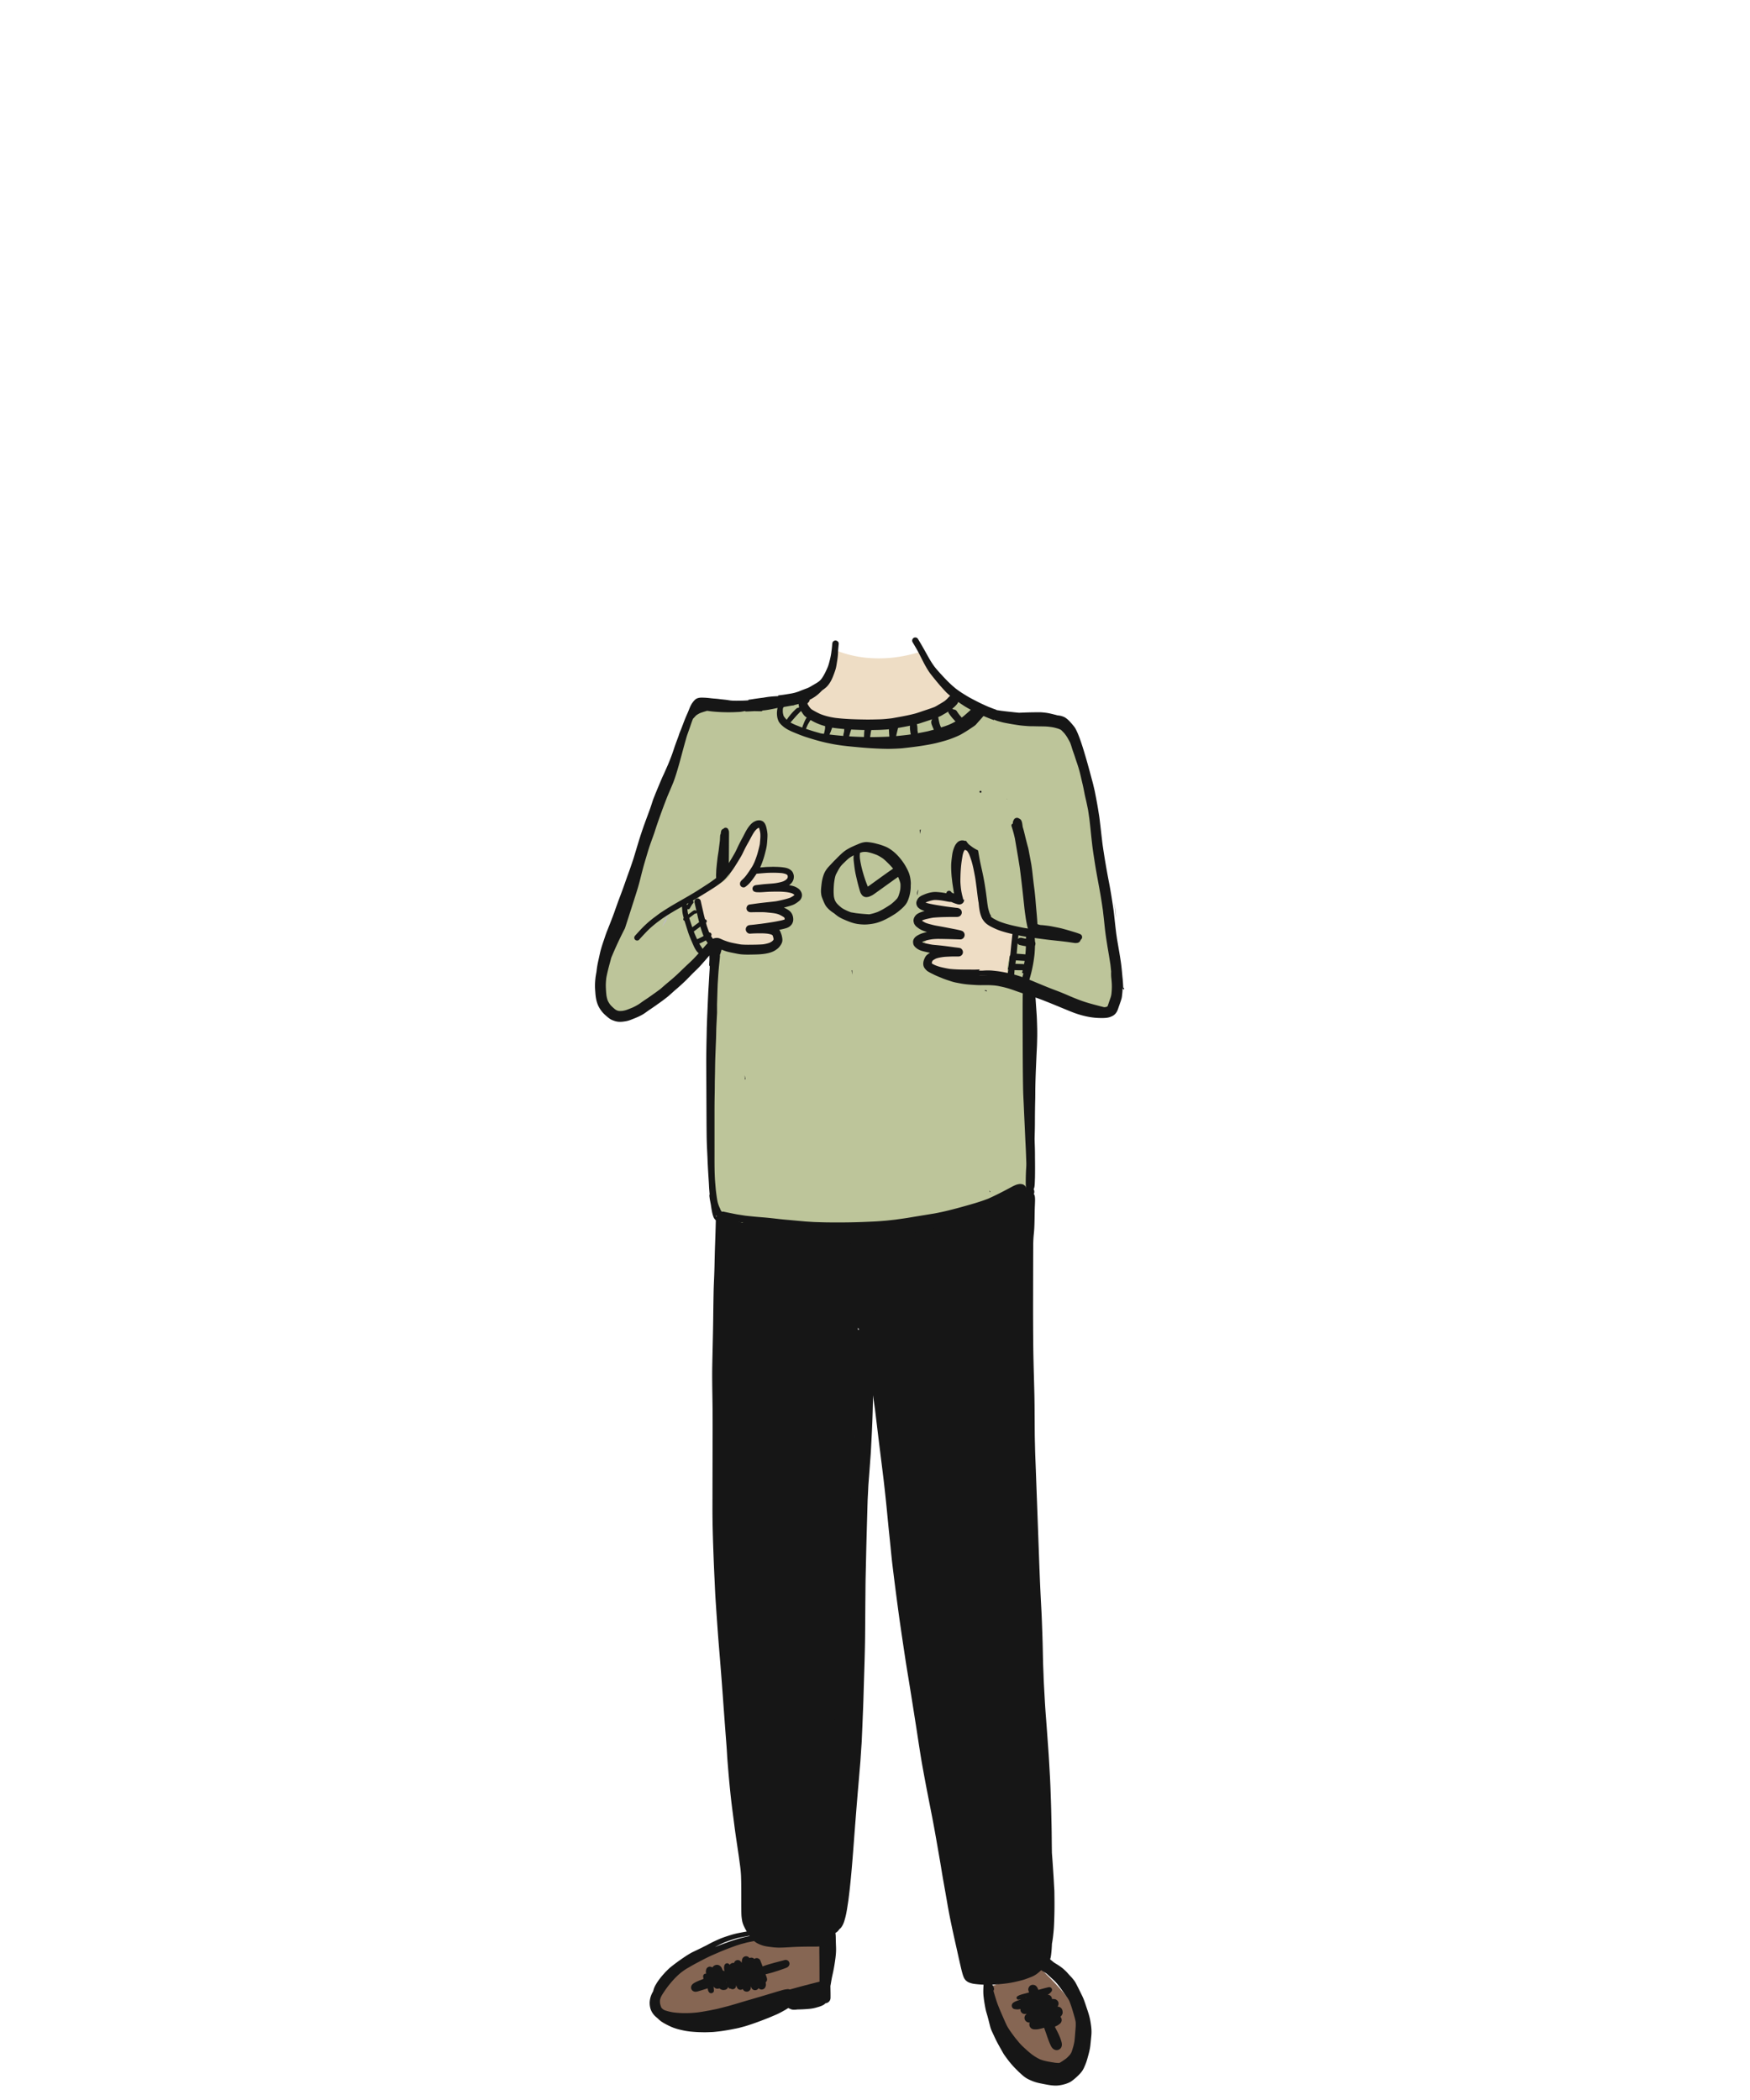 <svg width="500" height="600" xmlns="http://www.w3.org/2000/svg"><g fill="none" fill-rule="evenodd"><path d="M227.91 199.602c-6.284.854-10.997 1.366-14.142 1.536-3.145.171-7.859.171-14.142 0-14.403 33.932-23.175 57.25-26.317 69.955-3.141 12.705-1.765 19.297 4.13 19.776 2.42-.252 5.568-1.874 9.444-4.867 3.875-2.992 9.372-8.361 16.49-16.106.142-.827.19.517.144 4.033-.226 17.24-.634 43.299-.389 52.288.32 11.74 1.117 19.249 2.391 22.529 21.85 2.477 38.735 3.132 50.654 1.967 11.918-1.165 24.461-4.698 37.63-10.6v-57.215c12.135 5.483 19.273 7.722 21.416 6.718 3.213-1.507 3.984-6.249 3.599-12.386-.257-4.091-3.946-26.414-11.068-66.968-2.69-2.645-4.595-4.155-5.714-4.53-6.51-2.188-12.086-1.139-17.952-2.336-7.378-1.505-11.067-3.14-11.067-4.902-4.135 5.903-12.272 8.854-24.41 8.854-12.14 0-19.038-2.582-20.697-7.746z" fill="#BDC59A"/><path d="M239.104 185.913c3.453 1.373 7.19 2.1 11.213 2.182 4.022.082 8.052-.487 12.089-1.708a35.418 35.418 0 014.098 5.022c1.264 1.862 3.337 4.593 6.22 8.193-1.657 3.9-8.897 6.4-21.719 7.496-12.822 1.096-20.52-1.402-23.095-7.496 3.769-1.594 6.252-3.26 7.449-4.998 1.197-1.738 2.445-4.635 3.745-8.69z" fill="#EEDDC5"/><path d="M235.53 554.276l-1.03 16.251c-15.369 5.491-26.739 8.542-34.11 9.151-7.372.61-12.048-1.113-14.03-5.169 1.108-4.55 3.343-8.052 6.706-10.505 3.364-2.453 10.73-5.955 22.101-10.506l20.363.778zm46.772 13.534l15.104-5.216c14.885 14.048 17.263 24.136 7.133 30.264-10.13 6.128-17.542-2.22-22.237-25.047z" fill="#866653"/><path d="M199.626 255.816c6.06-2.926 9.09-5.084 9.09-6.472 0-2.083 6.432-14.657 8.14-12.861 1.138 1.197.884 5.155-.763 11.875 6.19-.397 9.284-.068 9.284.986s-.364 2.208-1.093 3.462c2.98 1.308 4.373 2.311 4.18 3.01-.193.699-2.124 1.644-5.794 2.835 1.939 1.755 2.841 3.036 2.707 3.845-.134.808-1.384 1.622-3.75 2.44.759 3.573-.132 5.633-2.673 6.18-2.541.548-7.433-.265-14.677-2.44-1.499-.177-2.583-1.191-3.253-3.043-.67-1.85-1.135-5.123-1.398-9.817zm90.391 8.88c-2.559.105-4.25-.079-5.071-.55-3.105-1.782-4.18-6.116-4.18-7.11 0-1.408-1.76-11.692-4.194-15.008-1.165-1.588-3.393 1.565-3.946 2.147-1.139 1.197-.885 5.156.763 11.876-6.19-.397-9.285-.069-9.285.985s.364 2.208 1.093 3.463c-2.98 1.307-4.372 2.31-4.18 3.01.194.698 2.125 1.643 5.794 2.834-1.939 1.755-2.841 3.037-2.707 3.845.134.808 1.384 1.622 3.75 2.441-2.274 1.785-3.318 3.001-3.133 3.65.372 1.308 4.35 2.216 5.806 2.53 2.541.547 8.375.68 17.502.4-.384-2.071-.241-4.032.428-5.883.67-1.851 1.19-4.728 1.56-8.63z" fill="#EEDDC5"/><path d="M189.427 264.13a96.6 96.6 0 01-.29.715c.407-.55.82-1.096 1.23-1.645.255-1.018.507-2.036.759-3.054-.558 1.332-1.133 2.656-1.699 3.985" fill="#BEBEBE"/><path d="M189.274 264.551c.037-.084.072-.168.107-.252l-.107.252" fill="#BEBEBE"/><path d="M243.487 278.508l.003-1.275c-.057 0-.114-.002-.17-.003l.167 1.278m-30.704 29.165l.042.734.174-.001c-.082-.41-.164-.82-.244-1.23.008.165.018.332.028.497m49.978-70.499c.053.37.103.739.15 1.104.019-.148.037-.295.054-.443.034-.289.069-.578.1-.868l-.304.207M202.123 567.57l-.008-.056.008.056m1.956-5.977a1.37 1.37 0 00-.507.525 2.832 2.832 0 00-.463-.177c-.563-.17-1.179.198-1.33.755-.05.182-.108.391-.108.58 0 .175.023.342.04.517l.014.148a.592.592 0 00-.165-.023c-.226 0-.396.119-.52.298-.146.21-.174.432-.122.683.033.157.052.314.075.474.034.247.075.492.113.737.047.303.41.475.688.421.116.325.224.652.32.982l-.023-.18.02.142.004.039c.036.264.072.528.116.792.021.122.047.243.074.364.032.143.134.307.202.44v-.002a.799.799 0 00.682.392c.403 0 .831-.36.792-.791a47.078 47.078 0 01-.093-1.16l.021.048c.11.187.259.335.447.447.304.177.621.191.96.125a.912.912 0 00.24-.072c.027.024.055.048.084.07l.247.19c.132.058.266.114.401.167.154.03.308.047.465.05.161-.02.323-.043.483-.07a1.163 1.163 0 00.85-1.115c0-.437-.246-.812-.604-1.009-.04-.188-.074-.378-.112-.568-.051-.254-.105-.51-.16-.764a7.556 7.556 0 00-.35-1.214 31.5 31.5 0 00-.525-1.259 2.41 2.41 0 00-.223-.463c-.281-.42-.722-.727-1.247-.728-.303 0-.52.075-.786.209" fill="#161616"/><path d="M206.383 563.556l.04.019-.04-.019m-.104-.022l.006.001h-.006m-.033-.004c.066.011.13.029.193.05.061.03.116.062.173.1.054.049.103.1.152.154-.319.07-.637.14-.955.214.094-.167.193-.33.298-.49l.021-.024.002-.001.024-.005a.71.71 0 01.092.002m5.81-3.756a4.715 4.715 0 00-.134.868 2.302 2.302 0 00-.002.146c-.112-.152-.237-.297-.357-.446a1.085 1.085 0 00-1.062-.28c-.373.103-.684.42-.774.798a1.181 1.181 0 00-.55.015c-.289.08-.533.26-.702.5-.06-.07-.122-.14-.181-.21-.175-.207-.509-.27-.759-.201-.281.078-.447.285-.546.546-.206.547-.091 1.143-.002 1.712a1.189 1.189 0 00-.28-.162c-.269-.108-.737-.214-.964.05-.132.153-.226.328-.334.498-.122.194-.224.404-.325.61-.216.051-.43.103-.646.157-.41.103-.83.187-1.235.309l-1.375.415c-.378.115-.744.273-1.112.41-.787.297-1.58.606-2.315 1.017-.289.162-.567.379-.75.657-.234.355-.28.882-.046 1.254.107.167.241.356.429.445.018.01.038.017.056.026.173.1.36.15.56.152.243.016.495-.035.73-.098.382-.104.76-.22 1.136-.339 1.462-.462 2.93-.915 4.383-1.407.793-.269 1.589-.532 2.376-.82l.228-.083c.046.193.097.384.153.575.064.223.153.435.248.644.04.071.086.137.137.199.075.101.155.198.233.298.102.133.312.173.471.142.157.113.34.166.537.176a.986.986 0 00.732-.28c.237-.237.312-.555.337-.874l.064.206c.019.058.032.114.049.176.043.121.093.242.147.36.07.09.138.181.21.271a1.034 1.034 0 001.015.269c.139-.04.263-.102.372-.19.095.242.286.463.502.59.206.121.442.163.679.167.295.001.584-.12.791-.328l.175-.226c.1-.175.152-.363.152-.564.013-.125.029-.25.043-.373.027.08.057.159.088.237a1.141 1.141 0 001.906.503l.178-.23.014-.026c.221.246.516.4.866.4.396 0 .81-.218 1-.573a3.39 3.39 0 00.187-.43c.026-.14.042-.282.049-.423a2.926 2.926 0 00-.049-.426 3.66 3.66 0 00-.037-.211 1.016 1.016 0 00.376-1.088c-.038-.23-.123-.451-.203-.671l-.2-.547c.255-.052.508-.108.758-.174.38-.1.768-.185 1.144-.302.486-.15.973-.303 1.46-.455.356-.111.708-.24 1.062-.362.212-.074.424-.148.638-.22.1-.034.2-.07.3-.107.12-.042.241-.086.362-.134.248-.099.527-.2.72-.397.026-.029.055-.056.082-.084a1.1 1.1 0 00.17-1.318c-.242-.414-.762-.639-1.228-.5-.54.161-1.091.289-1.636.432-.555.144-1.107.29-1.66.442-1.004.278-2.005.56-2.979.94l-.03.007c-.213-.57-.428-1.14-.665-1.7l.113.267a3.484 3.484 0 00-.047-.112 1.133 1.133 0 00-.787-.787 1.106 1.106 0 00-.979.197 1.173 1.173 0 00-.547-.328 1.17 1.17 0 00-.84.084 1.165 1.165 0 00-.967-.527c-.497 0-.998.35-1.112.846m89.139 14.298l-.017.023.017-.023m-7.868-3.443l-.312.116a.606.606 0 00.011-.05l.3-.066m1.12-3.363c-.304.178-.47.44-.586.76a1.5 1.5 0 01-.018.05c-.099.274-.044.616.084.878.005.025.01.05.017.076.02.08.045.158.07.236l-.344.096a42.69 42.69 0 01-1.015.272c-.364.094-.727.193-1.083.31-.315.104-.59.243-.868.416a.524.524 0 00-.238.582c.056.199.274.408.498.378l.8-.106c-.03.01-.06.022-.091.034l-.786.297c-.155.06-.313.115-.469.174a3.57 3.57 0 00-.838.44 1.032 1.032 0 00-.367.368 1.036 1.036 0 00-.104.79c.05.173.137.323.263.451.206.206.444.274.724.3.156.015.313.033.47.045.264.022.555-.035.813-.077l.187-.031a1.233 1.233 0 00.602 1.254c.194.113.405.17.629.17.19-.02.38-.041.57-.064-.087.074-.173.149-.26.221a1.327 1.327 0 00-.345 1.302c.064.227.178.422.345.59l.27.209c.208.121.434.181.675.183l.155.015a1.42 1.42 0 00-.057.91c.165.606.72 1.01 1.342 1.022.24.005.48.014.72-.001.36-.024.726-.101 1.076-.184.333-.077.663-.17.994-.257l.038-.01.181.514c.22.619.443 1.235.653 1.857.243.718.502 1.424.798 2.12.273.637.56 1.33 1.19 1.69a1.513 1.513 0 001.511 0c.465-.272.725-.76.74-1.292.019-.58-.198-1.173-.383-1.716-.175-.513-.402-1.007-.626-1.499a20.168 20.168 0 00-.497-.991c-.135-.255-.264-.513-.4-.767l-.085-.24.241-.11c.118-.052.234-.11.35-.167.243-.119.454-.275.67-.436l.276-.213a1.36 1.36 0 00.033-1.893c.157-.138.298-.298.402-.47.143-.238.253-.503.242-.789a2.656 2.656 0 00-.092-.625 1.392 1.392 0 00-.634-.824l-.33-.14a1.39 1.39 0 00-.436-.048c.296-.303.38-.814.273-1.205a1.286 1.286 0 00-.335-.576l-.262-.203a1.308 1.308 0 00-.658-.177 2.73 2.73 0 00-.35-.03c-.079-.004-.158 0-.238.01a1.162 1.162 0 00-.161-.628 1.19 1.19 0 00-1.066-.585l.044-.025c.211-.119.446-.259.623-.426.131-.125.246-.263.364-.4.232-.266.307-.626.122-.944-.185-.316-.534-.429-.88-.358-.877.182-1.735.44-2.6.67l-.326.086-.008-.02a9.043 9.043 0 00-.268-.605 2.405 2.405 0 00-.318-.429c-.277-.277-.612-.37-.993-.388a1.26 1.26 0 00-.64.173m-46.565-314.102l.064.152-.064-.152m-3.962-8.788a5.883 5.883 0 00-.053.88c.006.36.05.718.091 1.074.074.615.144 1.232.232 1.844.08.56.175 1.111.295 1.663.11.5.227 1 .343 1.497.24 1.036.512 2.057.816 3.076.116.386.24.796.489 1.118.077.127.17.24.279.34.176.173.439.33.678.395.355.099.725.05 1.077-.03a2.03 2.03 0 00.348-.127 6.52 6.52 0 00.662-.307c.27-.143.518-.323.765-.498l.716-.512c.843-.6 1.685-1.203 2.525-1.81.733-.528 1.467-1.056 2.202-1.581.35-.252.704-.498 1.056-.745l.157-.11c.035.071.07.144.103.217.224.557.444 1.131.563 1.718a8.986 8.986 0 01-.043 1.638 10.817 10.817 0 01-.556 1.997 4.47 4.47 0 01-.305.55 13.048 13.048 0 01-1.705 1.617c-.568.418-1.168.782-1.77 1.15-.664.406-1.353.776-2.064 1.095-.808.321-1.635.56-2.488.71-.215-.015-.43-.032-.641-.044-.357-.02-.71-.05-1.065-.079-.686-.053-1.368-.132-2.051-.21l-1.45-.245a20.33 20.33 0 01-.841-.324c-.654-.284-1.292-.585-1.873-1.003-.506-.408-.997-.842-1.414-1.34a4.923 4.923 0 01-.441-.75 5.798 5.798 0 01-.253-.852c-.019-.09-.033-.18-.048-.27-.131-1.21-.069-2.423.024-3.637.112-.865.223-1.734.526-2.555.147-.31.316-.613.477-.916.276-.52.57-1.029.914-1.506.296-.354.622-.685.952-1.006.458-.445.911-.888 1.405-1.294.434-.316.893-.584 1.366-.828m1.975-.805l-.087.037c.028-.013.058-.025.087-.037m1.814-.139l.06.007-.06-.007m-.19-.026l.145.02-.145-.02m.17.023l.013.002-.007-.001c.004 0 .008 0 .012.002l.102.013c.93.179 1.843.479 2.724.832.62.283 1.207.645 1.769 1.03.399.33.783.675 1.153 1.04.58.57 1.157 1.15 1.67 1.783.015.02.03.04.043.06-.293.196-.582.398-.873.597-.667.458-1.323.933-1.982 1.402-.59.42-1.174.85-1.762 1.272-.432.31-.864.62-1.296.932-.432.311-.855.643-1.309.923a35.383 35.383 0 01-1.288-3.688 36.992 36.992 0 01-.515-1.914 29.075 29.075 0 01-.43-2.266 8.154 8.154 0 01-.058-.671 6.918 6.918 0 01.051-1.006l.023-.123.027-.014c.266-.093.537-.16.814-.21.372-.03.748-.038 1.12.005m-.582-2.815c-.39.052-.75.128-1.123.252a9.408 9.408 0 00-.692.268c-1.21.507-2.42 1.012-3.528 1.724-.861.55-1.59 1.28-2.317 1.99-.189.181-.37.373-.554.56a6.01 6.01 0 00-.175.184c-.49.467-.95.961-1.408 1.458-.253.274-.517.54-.762.82a7.776 7.776 0 00-.644.884c-.442.686-.695 1.466-.895 2.25-.206.808-.29 1.658-.378 2.485a11.64 11.64 0 00-.066 1.004c-.01.376.033.745.082 1.117.074.549.315 1.077.517 1.59.112.288.239.57.366.85.102.228.218.444.345.656.205.342.485.643.762.927.489.501 1.076.93 1.666 1.305l.064.04c.486.433 1.003.83 1.57 1.152.694.392 1.443.702 2.18 1.002.733.298 1.488.57 2.262.738.788.17 1.605.25 2.412.272.876.02 1.753-.083 2.615-.229 1.631-.277 3.183-.97 4.617-1.776a25.243 25.243 0 001.953-1.191c.467-.322.905-.684 1.336-1.05.422-.358.82-.741 1.186-1.155.273-.31.501-.641.69-1.005.195-.38.34-.787.475-1.19.263-.798.429-1.604.505-2.443.035-.376.049-.755.037-1.131a5.8 5.8 0 00.012-.979c-.059-.743-.173-1.492-.402-2.204-.242-.752-.605-1.476-.989-2.165-.42-.756-.915-1.47-1.45-2.148-.97-1.227-2.108-2.311-3.455-3.117-.66-.398-1.403-.666-2.13-.914-.481-.164-.976-.289-1.47-.416a13.528 13.528 0 00-1.59-.329c-.394-.054-.79-.112-1.186-.112-.146 0-.292.008-.438.026m71.77 21.566a35.42 35.42 0 00-.156-1.808l-.29-2.449c.125 1.421.272 2.84.446 4.257m-31.235-33.829l.074-.062a2.43 2.43 0 00-.037-.127 7.866 7.866 0 01-.037.19m-7.775-2.133c0 .155.128.283.283.283a.285.285 0 00.283-.283.285.285 0 00-.283-.282.284.284 0 00-.283.282m-17.836 28.913c-.029.224 0 .458.067.683l.26-1.665c-.175.31-.286.643-.327.982m20.749 85.459l.215-.058a3.663 3.663 0 01-.308-.42c.028.16.06.32.093.478m-1.287-57.648l.01.167.49.158a7.903 7.903 0 00-.18-.347 6.932 6.932 0 00-.32.022" fill="#161616"/><path d="M281.217 282.995c.012.004.022.008.033.01l.283.084-.01-.146a12.96 12.96 0 00-.306.052" fill="#161616"/><path d="M288.047 584.398a2.143 2.143 0 01-.125-.174c.04.06.085.119.13.176l-.005-.002zm13.33 4.944l-.499-.082c-1.233-.198-2.507-.404-3.68-.856-.78-.358-1.555-.826-2.374-1.428l-.195-.155c-.303-.24-.616-.489-.908-.75a82.38 82.38 0 01-1.408-1.284 13.55 13.55 0 01-1.15-1.206c-.358-.427-.715-.859-1.07-1.29-.334-.44-.72-.953-1.088-1.47-.61-.859-1.106-1.583-1.491-2.408-.524-1.128-1.023-2.288-1.508-3.409l-.194-.45-.066-.16c-.376-.908-.766-1.847-1.068-2.798a77.16 77.16 0 01-.536-1.735l-.026-.089c-.07-.242-.141-.483-.21-.727l-.076-.258a.89.89 0 00.157-.314c.072-.258.018-.47-.095-.727-.106-.243-.226-.499-.402-.707a48.24 48.24 0 003.606-.296 28.095 28.095 0 003.26-.566l.115-.025.048-.012c.862-.202 1.753-.411 2.596-.718a41.058 41.058 0 001.495-.566 7.042 7.042 0 001.537-.82 12.05 12.05 0 001.301-1.087l.043-.04.12.087c.174.128.32.226.46.307l.163.096c.245.143.5.29.74.453.271.23.535.476.79.714l.1.093c.307.283.615.566.924.847l.23.21c.714.654 1.317 1.433 1.899 2.187l.029.038c.413.576.824 1.155 1.229 1.738.153.22.31.438.466.657l.095.133.024.035c.276.383.558.782.768 1.21.293.735.562 1.5.799 2.27.14.456.275.913.406 1.372l.077.267c.192.654.39 1.333.511 2.02.078.836.005 1.696-.068 2.53l-.043.503-.033.44c-.053.691-.107 1.408-.191 2.109a15.453 15.453 0 01-.446 1.884c-.127.448-.267.877-.415 1.276-.1.194-.22.391-.363.603-.347.42-.737.814-1.157 1.173-.208.151-.42.297-.632.443l-.179.124c-.38.262-.704.474-1.053.653a4.675 4.675 0 01-.134.037 7.654 7.654 0 01-.19.003 8.34 8.34 0 01-1.04-.08zM192.47 574.98c-.989-.15-1.837-.36-2.597-.64a3.73 3.73 0 01-.45-.267 4.959 4.959 0 01-.434-.41l-.046-.096a6.845 6.845 0 01-.364-1.193 7.141 7.141 0 01-.02-.874c.07-.313.152-.596.25-.866.311-.651.731-1.27 1.101-1.814a32.5 32.5 0 011.08-1.484l.252-.31c.232-.286.465-.57.706-.849.92-1.062 1.816-1.933 2.736-2.663.433-.328.95-.708 1.49-1.033.469-.278.94-.547 1.41-.818l.074-.042c.807-.464 1.648-.902 2.46-1.326l.575-.301a44.94 44.94 0 012.625-1.286c1.013-.448 2.027-.884 3.045-1.316l.477-.19c.581-.232 1.182-.473 1.779-.693l1.35-.494c.331-.12.668-.227 1.005-.332l.456-.145c.265-.088.543-.16.813-.227.114-.028.227-.057.34-.087l.213-.059c.274-.075.557-.153.84-.21a323.98 323.98 0 011.812-.37c.15.123.304.236.448.34.545.394 1.2.636 1.728.831.876.327 1.819.438 2.734.545l.33.04c.716.084 1.343.124 1.92.124 1.064-.001 2.097-.064 3.098-.123a76.624 76.624 0 011.682-.089 115.197 115.197 0 014.937-.077h.437c.311 0 .678-.003 1.044-.024.096-.006.194-.013.29-.024l-.004.762c.001.686.009 1.37.018 2.057.006.64.013 1.28.015 1.92l.018 4.74.002.295v.295l-.157.036-.315.078-.594.15-.594.151a86.97 86.97 0 00-1.868.492c-.192.042-.385.084-.574.136l-.654.172c-.53.142-1.059.282-1.589.43l-2.145.59-.05-.017c-.173-.068-.36-.078-.54-.088l-.05-.003a.595.595 0 00-.114.014l-.048.008-.146.018c-.142.018-.285.036-.425.063-.43.076-.86.203-1.277.326-.148.044-.295.088-.443.13-.388.108-.775.226-1.161.343l-.479.146a773.54 773.54 0 01-7.495 2.216c-.701.202-1.401.412-2.1.623-1.38.415-2.809.845-4.23 1.204l-.941.238-.933.238c-.405.1-.823.185-1.227.266-.207.04-.415.081-.621.126-.355.076-.715.139-1.073.204l-.38.069c-.925.167-1.632.284-2.293.38a30.984 30.984 0 01-3.832.244 27.43 27.43 0 01-3.327-.2zm12.77-19.189l.08-.042c.424-.22.886-.436 1.457-.683a35.367 35.367 0 013.847-1.308c.228-.063.462-.108.695-.155l.295-.059c.248-.052.496-.1.744-.148l.37-.073c.458-.09.917-.173 1.378-.25a.98.98 0 00.061.09l-.044.007c-.547.11-1.114.223-1.667.364l-.242.062c-.543.138-1.106.281-1.65.45-.745.228-1.346.423-1.892.612a88.137 88.137 0 00-3.579 1.323l-.443.175-.372.145c.319-.174.64-.341.961-.51zm-.608-208.172a2.538 2.538 0 01-.097-.248.55.55 0 00.14-.054c.008.082.021.17.036.256a1.094 1.094 0 00-.054.091l-.025-.045zm-4.029-76.743c-.066-.125-.149-.242-.232-.36l-.099-.143a10.93 10.93 0 01-.47-.769 18.02 18.02 0 001.856-.928c.077.086.141.183.206.281.11.166.224.327.34.486-.121.122-.24.252-.36.383-.345.382-.68.771-1.015 1.162l-.11.128a2.863 2.863 0 00-.116-.24zm-2.013-3.812a62.827 62.827 0 01-.363-.925c.474-.352.947-.707 1.422-1.061l.229-.17.221-.164c.053.198.114.396.18.596l.07.22c.18.556.367 1.13.596 1.682.025.061.05.123.078.185-.513.293-1.083.58-1.846.929-.2-.428-.395-.86-.587-1.292zm.413-6.145a.422.422 0 00.101-.158l.204.919.009.04c.134.586.282 1.162.436 1.752l-.594.441c-.458.34-.914.682-1.37 1.024a20.322 20.322 0 00-.179-.551l-.111-.336c-.163-.483-.32-.969-.471-1.455l-.051-.164-.051-.164.216-.161.218-.167.208-.16.415-.314.23-.172c.118-.087.237-.176.354-.268a.351.351 0 00.128.023.438.438 0 00.308-.13zm-2.801-2.632l.26-.141.262-.146-.1.138a6 6 0 00-.299.513.836.836 0 00-.123-.364zm.907 1.222c.214-.395.466-.852.775-1.275.04-.045.08-.087.124-.128a.513.513 0 00.08-.621.469.469 0 00-.163-.167l.152-.082c1.854-1.062 3.632-2.17 5.278-3.208a33.69 33.69 0 002.468-1.706c.391-.3.807-.629 1.185-1.011.236-.24.457-.499.67-.75l.153-.179c.09-.107.183-.212.276-.317.204-.233.415-.474.607-.721.394-.504.725-.965 1.011-1.411a75.371 75.371 0 001.604-2.572l.137-.229c.2-.337.408-.686.584-1.041.125-.25.247-.501.367-.753.102-.213.206-.427.31-.64a40.44 40.44 0 011.042-1.939 67.516 67.516 0 00.717-1.313c.346-.654.704-1.33 1.147-1.941.197-.243.414-.499.67-.722.148-.102.3-.192.46-.273l.045-.014.047-.013c.16.472.278.978.368 1.574a9.95 9.95 0 010 1.572c-.01.197-.028.393-.046.589l-.024.257-.018.223c-.012.15-.025.299-.041.448-.087.51-.218 1.019-.346 1.51l-.078.31a26.12 26.12 0 01-.292 1.062c-.23.74-.5 1.49-.8 2.231-.17.384-.357.792-.583 1.183-.185.318-.39.632-.587.934l-.19.292a25.656 25.656 0 01-1.122 1.588 8.9 8.9 0 01-.65.73l-.205.2-.203.195c-.223.216-.528.51-.587.885a1.073 1.073 0 000 .535c.05.17.137.319.26.443.185.187.46.298.735.298a.87.87 0 00.484-.141 2.18 2.18 0 00.136-.1c.928-.653 1.623-1.566 2.257-2.445.218-.304.504-.707.77-1.127l.029-.045.028-.045a145.8 145.8 0 012.419-.205 29.657 29.657 0 011.575-.07 29.55 29.55 0 013.216.093 5.95 5.95 0 011.133.263c.149.077.286.157.417.245l.027.029a.444.444 0 01.054.08c.032.089.057.177.079.27.002.096.002.186-.004.284a1.841 1.841 0 01-.057.22 1.142 1.142 0 01-.087.151 3.763 3.763 0 01-.4.399c-.216.15-.435.277-.67.39-.781.295-1.613.44-2.399.565-.666.079-1.346.13-2.004.178-.28.021-.561.042-.841.066-.482.038-.962.097-1.452.158l-.59.07-.068.009-.132.013c-.467.053-.995.11-1.237.587a.969.969 0 00-.095.725c.057.213.224.474.432.562l.05.02c.14.06.272.116.428.14.196.028.382.043.584.044l.298.002.309.001h.05c.312 0 .627-.023.93-.043l.13-.01c.667-.045 1.354-.09 2.033-.106a75.213 75.213 0 011.777-.027 23.054 23.054 0 012.658.143c.498.075 1.076.171 1.611.367.154.076.31.168.477.278.051.047.1.094.146.146l.027.044a8.381 8.381 0 01-.16.137 6.799 6.799 0 01-1.061.635c-.666.242-1.374.424-2.04.585-.735.18-1.41.324-2.061.44-.773.099-1.562.18-2.323.261-.34.035-.68.07-1.02.109a99.559 99.559 0 00-3.134.405l-.607.085c-.157.02-.312.042-.465.071-.508.096-.82.632-.82 1.073 0 .606.47 1.076 1.114 1.115.074.004.148.006.223.006.107 0 .215-.005.322-.008a74.737 74.737 0 011.145-.017c.367-.002.735-.004 1.102-.004l.603.002c.432.001.912.031 1.514.095.55.057 1.103.116 1.654.183.314.045.569.09.8.144.26.06.522.144.81.254.58.264 1.038.52 1.441.802.021.02.044.043.065.066.014.02.027.042.04.065.03.093.056.186.078.282a1.9 1.9 0 01.001.163l-.032.028-.034.022-.035.019c-.451.158-.916.256-1.434.361-.505.101-1.01.2-1.521.288-.959.162-1.84.299-2.697.418-.293.04-.588.08-.882.123-.227.029-.455.054-.683.081-.284.034-.569.067-.853.104-.317.042-.635.074-.953.107-.171.017-.34.035-.511.054a7.41 7.41 0 00-.259.023c-.295.03-.603.095-.87.36a1.238 1.238 0 00-.36.87c0 .645.559 1.232 1.173 1.232l.057-.002c.032-.001.066-.004.1-.007a35.417 35.417 0 012.34-.083l.23-.003c.12-.003.24-.003.36-.003.685 0 1.31.031 1.91.1.32.047.738.123 1.147.261.11.053.215.113.317.18l.041.052-.003.001c.122.329.212.643.274.963.005.073.008.145.008.217-.046.077-.095.15-.146.226a4.009 4.009 0 01-.26.272 5.77 5.77 0 01-.76.432c-.502.184-1.045.318-1.763.434-1.103.097-2.198.11-3.258.121h-.09c-.325.003-.65.008-.975.008-.56 0-1.3-.01-2.056-.076a46.124 46.124 0 01-2.56-.483c-.771-.163-1.597-.425-2.526-.8l-.269-.122-.22-.098c-.274-.123-.524-.234-.785-.299a2.24 2.24 0 00-.564-.07 2.7 2.7 0 00-.745.107 2.02 2.02 0 00-.353.136l-.031-.048-.035-.047a10.274 10.274 0 01-.477-.713l.045-.056a.636.636 0 00-.098-.766.627.627 0 00-.443-.18l-.041-.016h.003a26.674 26.674 0 01-.414-1.134 8.958 8.958 0 00-.111-.313 7.192 7.192 0 01-.212-.634c-.064-.236-.119-.446-.178-.659a.435.435 0 00.16-.166.542.542 0 00-.084-.654c-.079-.073-.174-.16-.285-.177l-.062-.01-.15-.57c-.11-.415-.205-.833-.3-1.252l-.117-.511c-.226-.977-.449-1.953-.665-2.933-.083-.38-.465-.666-.89-.666a.851.851 0 00-.23.031c-.474.13-.748.611-.636 1.12.179.81.364 1.622.547 2.431a.505.505 0 00-.166-.16.668.668 0 00-.268-.074l-.062.004a.713.713 0 00-.21.042 1.354 1.354 0 00-.26.14 6.353 6.353 0 00-.302.212c-.232.175-.456.342-.68.513l-.202.156-.203.154c-.07-.295-.122-.54-.162-.768a20.3 20.3 0 01-.073-.797.469.469 0 00.23.056.53.53 0 00.476-.27zm48.121-48.99c-.86-.03-1.736-.075-2.601-.132.013-.038.017-.086.024-.133l.055-.21c.044-.164.082-.306.124-.443l.061-.201.09-.297c.068-.22.138-.443.213-.663.62.034 1.247.058 1.873.082l.304.012c.54.022 1.082.037 1.625.047a4.66 4.66 0 00-.087.688c-.012.173-.02.344-.026.517l-.013.351a3.51 3.51 0 01-.006.113l-.008.077c-.006.075-.004.155.007.244-.545-.015-1.09-.032-1.635-.052zm4.453-1.94l.501-.012a42.335 42.335 0 001.762-.057l.68-.042.75-.045c.203-.012.408-.036.61-.063-.011.165 0 .343.01.514l.01.18.01.174c.005.145.013.29.023.433l.018.228.018.225c.008.094.018.17.032.264l.008.059c-.095.028-.2.034-.316.04l-1.361.053a93.95 93.95 0 01-2.22.058l-.318.006c-.303.008-.602.01-.903.01l-.392-.002a.315.315 0 00.005-.102c.029-.172.053-.344.078-.516l.01-.054.046-.314.015-.103c.045-.297.09-.604.176-.885l.027-.044c.045.002.092.002.138.002.192 0 .387-.004.583-.008zm-9.012 1.66l-.408-.034a96.824 96.824 0 01-3.282-.348c.084-.15.154-.322.22-.489l.027-.069.021-.051.02-.05c.043-.07.08-.149.114-.24a3.9 3.9 0 00.084-.258c.06-.153.12-.31.176-.465l.026-.072c.033-.09.065-.176.093-.264.87.148 1.776.238 2.576.318l.598.062c.096.01.192.02.289.028l-.035.388-.029.398a6.345 6.345 0 00-.073.275c-.076.305-.15.608-.137.894l-.28-.023zm15.746-1.551l.138-.573a.81.81 0 00.023-.131c.65-.106 1.304-.229 1.959-.352l.515-.098c.318-.06.636-.12.955-.184-.054.342-.026.71 0 1.036l.005.061c.007.103.02.203.034.304l.02.152c.013.113.03.227.046.34l.015.111c.015.101.034.202.06.3a.994.994 0 00.063.175l-.284.033-.34.05-.168.022a81.018 81.018 0 01-3.409.37c.11-.546.241-1.09.368-1.616zm-21.174.957l-.174-.022-.246-.034-.237-.033-.389-.108c-.722-.202-1.539-.43-2.313-.676a92.647 92.647 0 01-1.62-.534.202.202 0 00.05-.102c.023-.049.043-.102.063-.154l.02-.052.026-.064.027-.061c.09-.206.183-.41.276-.613l.056-.122.034-.073.053-.092.11-.188.36-.611.177-.301a.66.66 0 00.102-.074l.07.045.035.021a16.604 16.604 0 004.036 1.675.245.245 0 00-.016.102c.004.181.004.395-.018.608-.076.494-.182.992-.32 1.481l-.162-.018zm26.961-.628a1.712 1.712 0 01-.056-.186c-.009-.16-.013-.317-.017-.477l-.007-.18c-.004-.151-.016-.303-.028-.455l-.003-.044c-.021-.224-.041-.432-.108-.62a1.606 1.606 0 00-.055-.13c.52-.13 1.037-.3 1.476-.447.44-.146.88-.29 1.322-.432l.192-.064c.486-.158.972-.316 1.457-.481a.962.962 0 00-.233.385 1.37 1.37 0 00-.068.569c.02.199.052.352.102.496.083.235.175.465.27.696.12.292.234.566.365.835a1.466 1.466 0 00-.171.042l-.169.047c-.46.12-.92.24-1.381.362a3.05 3.05 0 01-.206.042l-.124.024-.397.082-.475.096c-.562.114-1.13.217-1.695.32a.77.77 0 00.01-.48zm6.456-4.398c.227-.11.448-.24.663-.366l.133-.078.47-.274.088-.051c.301-.174.605-.35.903-.533l.037-.027a.679.679 0 00.118.498c.397.563.727.998 1.071 1.406a5 5 0 00.303.323l.04.048.085.098a4.029 4.029 0 00.445.473c-.364.188-.733.38-1.106.569-.293.149-.606.281-.902.404l-.049.023c-.124.044-.247.09-.37.137-.257.096-.49.182-.724.257l-.587.185-.391.125-.01-.025a3.68 3.68 0 01-.178-.351 7.57 7.57 0 01-.337-1.052 26.556 26.556 0 01-.285-1.486l-.015-.048.002.002a7.28 7.28 0 00.596-.257zm-39.606 3.195l-.194-.07a47.86 47.86 0 01-1.523-.601l-.238-.097a16.58 16.58 0 01-1.249-.617c.532-.605 1.064-1.216 1.603-1.824.196-.224.403-.436.61-.648l.124-.128c.226-.235.453-.466.682-.697l.167.268c.047.072.093.143.14.212l.044.065.097.146c.143.214.285.42.44.587.158.168.323.316.572.504l.118.089.058.042c-.127.12-.246.29-.342.483a16.65 16.65 0 00-.575 1.29l-.141.349c-.097.24-.191.475-.208.713l-.185-.066zm-4.358-2.242l-.04-.044a8.874 8.874 0 01-.518-.605 5.524 5.524 0 01-.224-.322 6.332 6.332 0 01-.226-.909 5.689 5.689 0 01-.014-1.107c.021-.113.046-.228.08-.34.02-.03.036-.06.056-.088l.15-.168a69.12 69.12 0 001.043-.18c.3-.052.6-.105.902-.154a12.4 12.4 0 00.376-.07l.102-.007.1-.008a1.26 1.26 0 00.543-.148l.072-.017.34-.078c.25-.06.501-.12.75-.189-.008.284.062.588.118.833l.024.072-.07.06-.136.136a.342.342 0 00-.072-.007.722.722 0 00-.476.186c-.27.239-.555.511-.895.856-.173.177-.337.363-.503.546l-.147.166c-.144.16-.278.329-.413.502-.072.092-.142.18-.213.267a6.577 6.577 0 00-.287.395l-.088.125-.036.054c-.075.106-.152.213-.218.325l-.08-.082zm47.363-3.067c.066-.053.136-.112.206-.173l.141-.122c.208-.18.392-.352.562-.525.239-.241.509-.525.677-.844.048-.09.089-.188.122-.292.515.367 1.044.716 1.544 1.04.715.467 1.475.889 2.057 1.203-.22.204-.446.413-.674.617-.509.458-1.028.902-1.424 1.239l-.146.11c-.122.093-.245.186-.369.277-.076-.145-.194-.276-.307-.402l-.085-.098a20.718 20.718 0 01-.348-.42 12.33 12.33 0 01-.623-.894 1.076 1.076 0 00-.906-.51h-.065a.83.83 0 00-.362-.206zm-10.997-20.254a.903.903 0 00-.324 1.23l.383.646.033.059c.424.716.864 1.456 1.256 2.201.277.526.545 1.055.812 1.585.159.316.319.63.48.945a31.839 31.839 0 001.474 2.627c.47.744 1.031 1.436 1.574 2.107l.127.156a71.46 71.46 0 001.868 2.238c.335.378.672.75 1.013 1.123l.11.118c.242.264.516.561.8.817.27.243.544.482.82.717-.078.04-.158.1-.237.173-.116.105-.221.22-.328.337l-.038.04c-.095.106-.19.211-.292.31-.188.181-.397.366-.659.583-.352.251-.725.47-1.085.683l-.164.098-.272.162c-.42.251-.895.538-1.375.78-1.006.39-1.988.718-2.82.988-.324.106-.649.217-.974.33l-.056.02c-.629.215-1.279.439-1.93.607-1.814.473-3.693.807-5.51 1.129l-.935.167c-1.11.132-2.295.265-3.491.3l-.088.001c-1.01.027-2.154.057-3.28.057-.26 0-.522-.001-.782-.006-3.197-.044-5.872-.14-8.539-.47-1.581-.23-2.97-.588-4.246-1.095a20.58 20.58 0 01-1.455-.73l-.124-.069a13.55 13.55 0 01-.972-.575 3.683 3.683 0 01-.395-.414 7.845 7.845 0 01-.68-1.021 2.774 2.774 0 01-.053-.185.988.988 0 01.089-.166 2.58 2.58 0 01.173-.17c.209-.185.337-.451.36-.75a10.846 10.846 0 002.912-2.02l.154-.154c.179-.176.356-.35.533-.53.323-.222.627-.45.931-.698.335-.275.635-.603.974-1.064.653-.89 1.073-1.906 1.428-2.872.22-.6.439-1.195.58-1.79.092-.378.154-.768.213-1.146l.063-.396.01-.063c.131-.776.27-1.696.3-2.629.02-.66.083-1.32.144-1.962.023-.227.044-.456.064-.684a.786.786 0 00-.22-.6.987.987 0 00-.702-.322.923.923 0 00-.65.27c-.164.162-.243.358-.272.652l-.016.186a34.895 34.895 0 01-.15 1.514c-.044.307-.085.612-.121.92-.093.63-.227 1.298-.4 1.986l-.034.13c-.165.666-.33 1.33-.587 1.954-.457 1.064-1.01 2.29-1.789 3.358a5.216 5.216 0 01-.37.411 5.098 5.098 0 01-.423.363c-.427.314-.892.582-1.342.842l-.08.046c-.14.08-.28.162-.42.245-.395.235-.782.463-1.185.65-.3.117-.6.23-.902.341-.493.184-.994.372-1.479.58a12.24 12.24 0 01-2.364.681c-.74.13-1.544.258-2.457.392l-.224.028-.238.03-.484.065-.368.044-.045.11-.037.102c-.234.003-.468.009-.703.024a33.46 33.46 0 00-1.625.133c-.523.053-1.048.14-1.556.222l-.202.033.074-.004c-.703.087-1.406.18-2.108.278-.347.047-.69.1-1.034.154a67.99 67.99 0 01-.807.123l-.147.016c-.107.014-.212.026-.32.038l-.047.175c-.521.036-.981.063-1.406.078-.588.02-1.222.03-1.933.033h-.126c-.533 0-1.107-.01-1.683-.077-.155-.022-.31-.046-.467-.07-.362-.056-.725-.113-1.09-.15l-.45-.049c-.38-.04-.758-.078-1.137-.128-.398-.054-.805-.087-1.197-.12l-.32-.026a41.64 41.64 0 01-1.464-.154 20.868 20.868 0 00-1.581-.105l-.06-.001a8.73 8.73 0 00-.35-.008c-.567 0-1.385.062-1.956.604a6.018 6.018 0 00-1.158 1.54c-.244.462-.443.959-.634 1.439l-.147.367-.015.038-.016.038-.291.672a44.08 44.08 0 00-.82 1.961c-.13.332-.255.665-.38.998a66.562 66.562 0 01-.618 1.608c-.185.438-.396.933-.548 1.436l-.08.262-.3.806-.112.303a63.147 63.147 0 00-.907 2.549c-.268.823-.54 1.596-.832 2.363a88.394 88.394 0 01-.8 2.004l-.153.349c-.32.728-.638 1.455-.963 2.182-.093.209-.191.416-.288.624a32.52 32.52 0 00-.287.624c-.194.435-.38.875-.566 1.314-.228.542-.452 1.084-.678 1.625l-.5 1.204c-.174.418-.343.84-.508 1.262l-.115.288c-.116.292-.236.592-.337.894-.09.27-.179.543-.266.815-.19.586-.387 1.192-.6 1.78l-.138.374a293.66 293.66 0 01-.903 2.454 111.902 111.902 0 00-1.802 5.216c-.361 1.13-.706 2.286-1.04 3.402-.232.773-.464 1.547-.7 2.317-.207.671-.44 1.347-.665 2.002l-.217.636c-.203.598-.42 1.192-.634 1.785-.108.295-.214.588-.32.883-.22.614-.436 1.23-.651 1.843l-.28.798c-.316.899-.65 1.794-.992 2.707l-.256.682c-.222.591-.445 1.181-.656 1.775-.156.443-.316.88-.475 1.321l-.063.178c-.073.197-.14.394-.206.592-.068.198-.136.395-.207.591a160.415 160.415 0 01-1.695 4.388l-.359.906c-.23.58-.432 1.18-.626 1.763-.091.28-.185.56-.28.837a41.468 41.468 0 00-.82 2.591c-.177.64-.32 1.299-.459 1.935-.063.295-.128.59-.195.882-.226.984-.388 1.85-.497 2.649-.044.326-.082.652-.119.98a19.823 19.823 0 00-.409 4.095c.005.471.04.952.075 1.419l.029.396c.083 1.156.268 2.656.987 4.013a8.439 8.439 0 001.136 1.637c.37.423.8.795 1.17 1.11.395.337.887.753 1.456.998.82.356 1.493.517 2.179.527h.087c.554 0 1.148-.066 1.926-.215.535-.102 1.048-.305 1.544-.501 1.209-.476 2.424-.953 3.487-1.666.257-.171.508-.352.758-.533a35.3 35.3 0 01.557-.397c.224-.153.45-.305.676-.456.225-.152.45-.302.674-.457.4-.276.796-.558 1.19-.84l.13-.093.305-.217a40.28 40.28 0 001.09-.79l.181-.137c.502-.38 1.02-.773 1.505-1.192.32-.276.634-.561.948-.845l.395-.357a34.4 34.4 0 01.76-.662c.21-.179.42-.358.627-.542.393-.344.776-.7 1.162-1.053l.154-.143c.663-.61 1.299-1.264 1.915-1.896a52.373 52.373 0 011.722-1.718l.345-.334c.425-.412.855-.864 1.351-1.429l.356-.406a125.41 125.41 0 001.664-1.917l.137-.162c-.005.185.001.373.007.56l.011.375.006.064h-.005l-.003.08-.004.08-.036.746-.038.728a.65.65 0 00.164.456l-.01.43-.005.217a951.71 951.71 0 00-.215 3.623l-.063 1.066c-.056.895-.11 1.79-.154 2.687-.054 1.133-.1 2.266-.149 3.4l-.024.564-.054 1.243a256.37 256.37 0 00-.115 2.833l-.017.556c-.017.458-.033.918-.043 1.375l-.015.793c-.007.396-.015.791-.024 1.187-.06 2.55-.114 5.286-.105 8.031.02 5.41.047 10.82.074 16.23v.095c.006 1.323.02 2.645.036 3.967.016 1.302.059 2.66.126 4.04l.053 1.07.046.947c.015.3.026.602.037.903.01.3.02.6.034.9.063 1.236.134 2.562.22 3.888.043.663.086 1.307.122 1.951l.027.516c.02.372.038.744.065 1.114.039.5.083 1.002.128 1.502a.607.607 0 00-.065.25c-.015.243.02.487.053.723l.008.074.017.119c.018.13.036.263.06.394l.063.334.064.334.055.29.056.299c.01.047.021.093.03.14l.015.102.014.107c.024.176.05.342.076.508l.029.195c.024.162.048.325.078.487l.074.38.07.373c.03.154.071.31.11.466l.058.23c.013.053.031.106.048.157l.025.075.017.056c.045.14.09.281.144.42.126.33.339.59.51.777.049.055.101.103.157.15-.056 2.57-.15 5.234-.235 7.587-.05 1.49-.087 3.025-.118 4.38a185.217 185.217 0 01-.157 4.994c-.048 1.123-.093 2.22-.117 3.306a797.066 797.066 0 00-.116 7.479c-.033 2.897-.101 5.872-.161 8.498v.058c-.04 1.71-.078 3.42-.11 5.13-.054 2.95-.009 5.95.035 8.85.022 1.533.045 3.054.054 4.576.02 3.02.01 6.092.001 9.066l-.001.352c-.005 1.24-.01 2.478-.01 3.718l-.013 6.952-.012 7.198c-.009 4.68.147 9.337.308 13.705.08 2.143.168 4.206.26 6.132.03.63.06 1.26.088 1.893.063 1.4.134 2.984.235 4.525l.016.242c.299 4.433.605 9.017.975 13.52a1270.6 1270.6 0 011.132 14.532c.277 3.89.592 8.124.99 13.325.055.685.095 1.37.137 2.054l.014.226.073 1.203c.047.715.106 1.427.166 2.139l.015.197.087 1.053c.207 2.572.462 5.14.637 6.848.238 2.304.552 4.715.805 6.652l.092.7c.078.606.156 1.21.232 1.815.245 1.939.534 3.877.814 5.752.173 1.162.346 2.325.51 3.488.113.844.227 1.69.344 2.534.13 1.025.21 1.974.242 2.904.038 1.06.047 2.13.053 2.991.008 1.064.01 2.13.01 3.192.002 1.069.005 2.137.011 3.204.003.508.01 1.007.032 1.496.024.483.086.994.2 1.66.162.938.615 1.82 1.065 2.64l.253.452c-.355.057-.711.122-1.07.19l-.454.085c-.63.119-1.284.241-1.916.403-.773.197-1.521.437-2.087.622a30.41 30.41 0 00-1.964.698l-.058.024-.101.042.006-.001c-1 .424-1.913.853-2.8 1.313-.195.1-.387.204-.58.307-.27.146-.54.29-.815.428-.252.123-.503.248-.754.374-.25.124-.498.249-.748.372-.215.106-.432.208-.647.312a42.39 42.39 0 00-.744.36c-.121.058-.243.117-.367.175-.335.16-.682.324-1.006.513-1.02.592-2.01 1.273-2.858 1.865a54.53 54.53 0 00-2.766 2.075c-.353.281-.683.608-1.002.922l-.16.157c-.379.372-.734.776-1.047 1.131-.805.917-1.447 1.787-1.965 2.658-.14.232-.287.484-.41.754-.183.397-.303.82-.412 1.22l-.013.048-.012.049c-.441.73-.733 1.474-.87 2.207a5.878 5.878 0 00-.12 1.06c.001.49.058.974.17 1.442.192.8.645 1.6 1.276 2.252.26.266.562.493.874.72.342.363.701.673 1.07.92.394.265.817.498 1.225.724l.217.12c.522.29 1.086.591 1.676.83 1.097.443 2.253.705 3.343.937 1.228.257 2.48.347 3.659.42.403.023.808.031 1.212.039l.498.012a28.594 28.594 0 001.52-.013l.41-.015c.401-.01.817-.022 1.223-.061.66-.065 1.37-.139 2.08-.236a62.67 62.67 0 003.539-.61c.14-.028.281-.056.421-.081.325-.062.66-.125.986-.205.599-.147 1.203-.31 1.85-.495a56.489 56.489 0 003.1-1.028c.914-.325 1.88-.689 3.13-1.181.56-.218 1.125-.459 1.67-.69l.145-.064.333-.138c.358-.15.73-.307 1.084-.482.499-.245.934-.472 1.33-.693l.085-.046c.373-.207.759-.42 1.118-.659a27.9 27.9 0 00.38-.255c.066.05.135.097.205.142l.37.155c.118.056.243.104.37.142.222.07.56.074.786.075h.003c.26 0 .492-.026.717-.051l.147-.015.042-.009v.004a44.179 44.179 0 003.333-.176 11.426 11.426 0 002.126-.403c.292-.082.581-.17.87-.262.146-.046.288-.104.429-.162.188-.075.41-.17.63-.297.231-.132.44-.323.616-.493.775-.044 1.394-.7 1.409-1.493.016-.916-.003-1.85-.023-2.752l-.012-.67c.036-.185.072-.372.105-.56l.077-.453c.07-.409.138-.818.217-1.226.067-.357.147-.71.227-1.064.043-.2.089-.4.13-.6.258-1.2.474-2.473.678-4.012.077-.588.125-1.186.164-1.742a16.5 16.5 0 00-.001-1.719 88.538 88.538 0 01-.071-2.612 9.214 9.214 0 00-.122-1.35 1.507 1.507 0 00-.594-.835c.215-.531.412-1.071.612-1.624.525-1.438.92-2.945 1.21-4.6.244-1.396.397-2.84.546-4.318l.032-.31c.06-.6.129-1.278.17-1.943l.213-3.574.194-3.272.125-2.074.003-.06c.208-3.475.423-7.07.56-10.61l.047-1.172.003-.075c.068-1.737.138-3.533.172-5.3l.02-1.146c.035-1.838.068-3.673.097-5.51.042-2.746.1-5.49.155-8.237l.016-.755.09-4.308c.074-3.74.198-7.591.308-10.99l.054-1.722c.16-5.085.29-8.96.42-12.56l.08-2.213.01-.267c.128-3.492.26-7.1.33-10.65.044-2.265.09-4.704.117-7.2l.013-1.388.003-.347c.012-1.35.024-2.701.053-4.051.11-5.262.173-9.573.199-13.567.024-4.02.082-8.255.177-12.946.078-3.933.18-8.034.271-11.651l.038-1.56c.05-1.996.156-4.026.26-5.99l.006-.098.015-.287.063-1.138.036-.61c.085-1.459.172-2.965.219-4.45.05-1.575.075-3.169.069-4.736l-.002-.526c-.001-.7-.003-1.4.006-2.1.01-.637.023-1.318.08-1.978.161.29.312.587.456.904.516 1.3.871 2.672 1.214 4 .035.128.065.238.097.347.07.252.13.479.177.712l.3 1.473c.311 1.525.6 3.133.883 4.917.313 1.975.63 3.948.953 5.92.218 1.325.415 2.676.606 3.984l.018.126.126.867.082.674.037.304c.449 3.746.912 7.62 1.39 11.424.288 2.303.575 4.605.855 6.909.244 1.983.46 4.002.67 5.957l.025.252.058.534c.138 1.294.263 2.59.388 3.884l.036.379.169 1.762c.117 1.207.242 2.412.365 3.619l.067.646.015.141c.073.704.147 1.408.218 2.114.057.548.11 1.096.164 1.643l.022.227c.133 1.349.271 2.742.438 4.106.279 2.276.559 4.551.852 6.825.304 2.358.617 4.716.936 7.073.25 1.833.522 3.694.784 5.495l.046.32.14.94c.244 1.664.494 3.327.745 4.99l.22 1.456c.191 1.264.402 2.55.618 3.866l.25 1.515c.608 3.716 1.197 7.446 1.847 11.588l.27 1.713c.184 1.176.365 2.353.544 3.531.436 2.855.887 5.804 1.413 8.698.456 2.51.847 4.629 1.274 6.81l.831 4.244.51 2.608c.626 3.208 1.196 6.483 1.747 9.65l.023.137.448 2.576c.145.819.278 1.637.414 2.457l.055.347c.17 1.027.359 2.19.56 3.313.407 2.271.807 4.541 1.198 6.814.697 4.05 1.604 8.097 2.481 12.01l.085.379c.1.435.195.87.292 1.304l.11.498c.315 1.422.626 2.816.954 4.204.1.422.21.842.326 1.26.044.158.093.314.143.473l.026.08c.037.123.084.241.132.36l.016.041.017.04c.07.193.152.372.245.533.121.166.243.328.37.487.244.206.455.385.718.519.294.153.626.251.893.33.51.15 1.092.216 1.598.265a39.498 39.498 0 001.904.139 25.96 25.96 0 00-.083 1.91c-.003.932.12 1.89.24 2.702.146.98.297 1.824.462 2.582.082.38.196.762.307 1.13l.116.39c.19.655.358 1.326.52 1.975.124.491.248.983.381 1.474.161.588.425 1.145.68 1.684l.057.116c.112.238.222.477.333.716.139.3.277.6.42.895.486 1.004 1.046 1.991 1.586 2.945l.181.318.165.3c.167.303.34.618.545.907.31.436.62.87.944 1.298a25.89 25.89 0 002.039 2.4 34 34 0 002.174 2.086c.373.322.822.689 1.323.972.417.24.85.433 1.37.651l.176.076.178.075.076.032.073.03-.185-.086-.057-.024c1.01.417 2.096.623 3.148.822l.575.111c.896.176 1.861.34 2.84.34.46 0 .884-.035 1.293-.109a12.002 12.002 0 001.67-.407 8.77 8.77 0 001.092-.448c.328-.16.618-.386.9-.604l.09-.07c.43-.333.868-.72 1.419-1.253.519-.5.914-.963 1.208-1.41.319-.487.546-1.033.766-1.562l.09-.218c.247-.585.43-1.202.578-1.729l.036-.13c.322-1.157.656-2.354.789-3.576.043-.399.08-.799.12-1.2l.06-.607.029-.295c.045-.452.092-.918.107-1.379a12.26 12.26 0 00-.085-1.839 26.7 26.7 0 00-.311-2c-.235-1.15-.593-2.247-.912-3.17a57.73 57.73 0 01-.295-.882c-.304-.915-.617-1.86-1.049-2.741a158.879 158.879 0 00-1.625-3.257c-.212-.412-.394-.752-.636-1.079-.26-.349-.512-.659-.753-.922l-.371-.399a23.85 23.85 0 01-.843-.927c-.277-.325-.599-.62-.884-.882a11.48 11.48 0 00-1.21-.965c-.342-.241-.706-.467-1.059-.687l-.227-.138-.296-.184a4.211 4.211 0 01-.267-.186 51.31 51.31 0 00-.999-.812c.056-.17.106-.347.148-.528.078-.326.119-.67.158-1 .052-.43.092-.83.123-1.233.042-.54.074-1.098.095-1.71l.04-.204c.118-.623.2-1.252.274-1.839.136-1.118.225-2.138.273-3.119.057-1.177.089-2.358.114-3.461.051-2.058.024-4.209 0-6.106l-.001-.118c-.004-.305-.026-.612-.046-.91l-.03-.488c-.024-.43-.048-.86-.07-1.292l-.034-.644-.005-.103c-.04-.739-.09-1.476-.139-2.213l-.074-1.106c-.099-1.538-.2-2.95-.31-4.314l-.012-.748-.01-.75c-.012-.803-.02-1.605-.027-2.409-.014-1.383-.027-2.812-.06-4.218-.019-.715-.035-1.428-.05-2.143a294.479 294.479 0 00-.127-4.675c-.025-.665-.048-1.33-.07-1.995a227.124 227.124 0 00-.212-5.076c-.038-.63-.073-1.26-.107-1.891-.095-1.716-.195-3.49-.32-5.232l-.093-1.282c-.14-1.964-.281-3.926-.426-5.89l-.136-1.803a254.85 254.85 0 01-.381-5.52l-.131-2.36-.13-2.358c-.039-.685-.061-1.37-.085-2.054l-.029-.804c-.015-.394-.031-.79-.048-1.184-.033-.79-.066-1.58-.083-2.37-.031-1.425-.063-2.85-.093-4.277-.044-1.94-.116-3.914-.185-5.822l-.056-1.565c-.057-1.6-.146-3.23-.23-4.802a519.12 519.12 0 01-.108-2.044c-.217-4.32-.378-8.718-.533-12.97l-.022-.628-.279-7.526-.277-7.529c-.095-2.558-.188-5.09-.278-7.623-.024-.647-.05-1.294-.076-1.941-.06-1.517-.123-3.087-.154-4.63l-.03-1.2c-.022-.802-.041-1.605-.047-2.407-.01-1.428-.018-2.856-.029-4.284l-.009-1.408a305.51 305.51 0 00-.062-5.481c-.036-1.508-.078-3.016-.119-4.524-.084-3.09-.171-6.282-.206-9.424a1126.25 1126.25 0 01-.05-14.256l.005-3.631c.008-3.631.014-7.262.032-10.895a34.45 34.45 0 01.196-3.479c.124-1.219.157-2.429.186-3.77.008-.415.013-.827.02-1.24.013-.884.027-1.798.066-2.696.022-.542.045-1.085.057-1.628.008-.41-.01-.754-.056-1.087a1.718 1.718 0 00-.29-.777c.024-.055.047-.112.066-.167.084-.241.095-.488.036-.8a.931.931 0 00-.17-.365 1.18 1.18 0 00.131-.285c.163-.5.184-1.058.202-1.506l.05-1.285c.016-.41.019-.819.022-1.228l.006-.504c.012-1.16.003-2.296-.009-3.554a99.523 99.523 0 01-.007-1.017 92.298 92.298 0 00-.032-2.459c-.02-.57-.036-1.142-.053-1.713l-.024-.842.002-.11.007-.277c.008-.369.018-.736.027-1.104a133.27 133.27 0 00.057-4.048 258.014 258.014 0 01.084-5.762c.016-.637.017-1.273.02-1.91.002-.513.003-1.026.014-1.539.043-2.408.141-4.788.256-7.428.05-1.208.108-2.416.171-3.625.06-1.172.084-2.306.11-3.667a61.06 61.06 0 00-.031-2.842l-.007-.202c-.028-.993-.055-2.02-.123-3.026l-.111-1.6a335.604 335.604 0 01-.236-3.567 29.282 29.282 0 00-.839-.31c-.846-.298-1.69-.598-2.54-.88l-.23-.078c-.007.195-.013.39-.018.587a91.732 91.732 0 00-.023 1.597l-.001.176c-.01 1.16-.01 2.32-.01 3.48-.002 2.386.005 4.77.013 7.153l.004 1.333c.015 4.438.03 9.027.12 13.54.022 1.105.077 2.227.132 3.313l.012.262c.03.605.057 1.21.083 1.815.022.53.046 1.061.07 1.59.065 1.35.125 2.699.187 4.049l.147 3.235c.023.465.045.928.07 1.392.03.62.063 1.24.088 1.858.036.858.067 1.714.097 2.57l.025.751.003.11.003.108a18.742 18.742 0 01-.051 1.562c-.01.182-.023.364-.032.546a93.137 93.137 0 00-.061 1.702 90.624 90.624 0 00-.023 1.552c-.003.245.005.49.012.737.012.375.023.73.094 1.065a.89.89 0 00.08.221l-.053.025a19.41 19.41 0 01-.35.171l-.174.086c-.294.144-.587.286-.883.423l-2.178.999-.871.397c-1.193.545-2.427 1.11-3.628 1.686-.402.194-.542.713-.441 1.083l.015.051-.084.055-.252.121-.037.003-.044.005c-.242.02-.483.033-.724.045l-.179.01c-.096.005-.192.01-.289.017-.135.009-.27.018-.407.024l-.109.048a3.835 3.835 0 01-.158.062l-.23.066-.07.021c-.51.148-1.018.309-1.525.468l-.349.11c-.594.187-1.174.388-1.723.602-.221.086-.44.175-.658.268l-.543.173-.412.132-.75.17-.749.172-.113-.006-.116.028c-1.76.411-4.09.938-6.472 1.36-.635.112-1.267.237-1.9.362l-.047.009a124.6 124.6 0 01-1.273.248c-1.053.2-2.128.385-3.13.555-.55.094-1.1.175-1.65.255l-.264.037c-.367.056-.733.11-1.098.17-1.099.178-2.215.34-3.163.476l-1.68.22-1.68.218c-.839.11-1.696.193-2.526.272l-.107.01-.708.067c-1.406.136-2.835.248-4.22.357l-.096.009-.087.006c-.792.063-1.585.125-2.376.192-1.926.161-3.974.27-6.64.352a84.32 84.32 0 01-2.559.04c-1.347 0-2.748-.03-4.281-.09a69.916 69.916 0 01-5.638-.433c-.441-.064-.884-.135-1.326-.204l-.254-.04c-.533-.085-1.064-.17-1.597-.248a49.834 49.834 0 01-3.21-.572 36.551 36.551 0 01-1.507-.365l-.176-.044c-.068-.02-.137-.036-.207-.053-.171-.042-.314-.075-.45-.119l-.444-.147-.344-.113a242 242 0 01-3.249-1.1 1.619 1.619 0 01-.128.047l-.054-.026-.052-.024-.252-.114-.23-.105-.134.003c-.169 0-.339-.02-.504-.058-.703-.17-1.248-.603-1.645-.961a11.632 11.632 0 01-.248-.232l-.167-.16-.083-.08c-.059-.035-.113-.067-.167-.103l-.039-.021.002-.003-.035-.024-.045-.032a1.053 1.053 0 01-.092-.068l-.032-.023-.037-.03-.03-.025-.034-.028-.033-.021.003-.003-.034-.026.003-.003a2.85 2.85 0 01-.15-.148 5.53 5.53 0 01-.675-.905 2.154 2.154 0 01-.182-.459 8.314 8.314 0 01-.445-1.03l-.022-.061-.022-.062a7.048 7.048 0 01-.236-.835l-.035-.163a22.953 22.953 0 01-.215-1.312 45.97 45.97 0 01-.17-1.262 35.713 35.713 0 01-.147-1.452l-.005-.047-.003-.05-.059-.705c-.045-.554-.092-1.11-.122-1.663l-.003-.059-.003-.059a65.398 65.398 0 01-.084-2.534c-.017-.949-.02-1.898-.02-2.85l.002-1.109.001-1.109-.001-5.986v-5.053a255.023 255.023 0 01.043-5.075l.004-.1.001-.065c.017-.732.021-1.484.027-2.235.005-.752.01-1.504.027-2.254 0-.019 0-.038.002-.056a174.33 174.33 0 00.05-2.656c.015-.951.028-1.902.06-2.853a636.486 636.486 0 01.18-4.716l.029-.734c.027-.65.04-1.303.054-1.955l.013-.613c.018-.874.064-1.762.106-2.62.006-.085.009-.153.012-.223.04-.805.078-1.61.12-2.414l-.001-.065c-.003-.737-.005-1.474-.006-2.212l.007-.292.01-.292c.06-2.15.112-3.792.17-5.322l.013-.208.138-2.156a89.53 89.53 0 01.344-3.882c.063-.601.117-1.203.168-1.805l-.059-.042.005.002c.022-.131.047-.262.07-.392a.774.774 0 00.109-.218c.075-.227.138-.457.203-.689l.123-.44.067.032.07.028c.649.261 1.147.431 1.613.553a28.98 28.98 0 001.754.38l.454.091c.494.1 1.004.203 1.515.258.592.061 1.237.09 2.032.09.432 0 .864-.01 1.295-.017l.363-.006c1.267-.022 2.614-.067 3.936-.352.824-.18 1.472-.414 2.044-.737.27-.152.532-.337.856-.598.235-.191.436-.406.653-.696.229-.307.482-.678.614-1.094.175-.54.1-1.098-.009-1.618a4.983 4.983 0 00-.176-.664 9.79 9.79 0 00-.2-.547 4.306 4.306 0 00-.251-.54 1.376 1.376 0 00-.157-.22c.333-.058.667-.126.998-.206.286-.068.623-.15.955-.252.48-.147.854-.343 1.14-.594.164-.145.336-.309.494-.534.14-.203.247-.438.334-.738.106-.362.112-.833.016-1.325a3.122 3.122 0 00-.491-1.198c-.346-.506-.876-.844-1.3-1.082-.27-.152-.548-.294-.825-.423a28.36 28.36 0 001.665-.447c.442-.137.945-.29 1.395-.537.284-.157.53-.312.753-.476.208-.15.45-.332.683-.543.279-.253.497-.623.613-1.043.043-.154.06-.356.053-.614a1.752 1.752 0 00-.131-.588 2.613 2.613 0 00-.907-1.183 4.859 4.859 0 00-1.194-.627 4.993 4.993 0 00-.733-.197l-.127-.027a8.101 8.101 0 00-.598-.106 3.98 3.98 0 00.701-.62 2.76 2.76 0 00.6-1.139c.044-.165.058-.35.07-.528l.004-.057a1.938 1.938 0 00-.05-.582c-.1-.416-.225-.715-.407-.966-.217-.301-.507-.503-.763-.66-.54-.335-1.217-.46-1.746-.532a16.741 16.741 0 00-1.932-.154l-.383-.01c-.2-.006-.402-.012-.6-.012l-.214.001-.772.021-.765.02c-.27.006-.547.033-.816.057l-.37.035c-.272.02-.543.043-.814.066l.03-.054.038-.088a25.84 25.84 0 001.056-2.886c.118-.397.232-.822.369-1.38l.104-.418.105-.43c.152-.616.25-1.29.309-2.125l.022-.328c.04-.543.079-1.105.07-1.663a8.038 8.038 0 00-.12-1.079 12.768 12.768 0 00-.238-1.12 4.656 4.656 0 00-.332-.878c-.072-.148-.2-.301-.284-.404-.14-.166-.265-.28-.384-.341a3.507 3.507 0 00-.525-.223 6.51 6.51 0 00-.16-.025 1.821 1.821 0 00-.386-.042l-.056.001-.174.022a2.086 2.086 0 00-.374.06 2.54 2.54 0 00-.47.17l-.06.026c-.506.22-.976.58-1.394 1.07a9.58 9.58 0 00-.907 1.248c-.299.489-.563 1.006-.82 1.507-.148.291-.296.58-.45.866a49.913 49.913 0 00-1.394 2.719l-.127.272c-.195.42-.395.854-.621 1.269-.259.47-.548.973-.91 1.581l-.109.178c-.25.415-.5.83-.758 1.24l.005-.075h.004c.006-.29.01-.581.012-.87l.007-.777c.005-.5.01-.999.012-1.499l.023-4.058.005-.572.002-.684c0-.107-.002-.214-.008-.32-.012-.26-.047-.467-.18-.646a.786.786 0 00-.371-.501.817.817 0 00-.416-.11.786.786 0 00-.656.338c-.376.062-.594.358-.686.904a8.3 8.3 0 00-.07.547.992.992 0 00-.104.217c-.038.099-.044.215-.05.326l-.008.107-.015.233c-.01.176-.02.354-.027.53l-.006.173-.007.173-.024.212-.023.188c-.034.312-.072.622-.113.932-.075.573-.147 1.148-.216 1.721l-.024.157-.03.182c-.058.365-.113.731-.169 1.097l-.027.173c-.047.3-.08.606-.114.91l-.044.384a88.765 88.765 0 00-.255 2.55c-.01.122-.013.246-.018.37l-.007.2-.036.84c-.006.14 0 .282.004.422l.005.167c.003.075.003.156.003.239l-.001.083-.145.113a38.162 38.162 0 01-2.19 1.554c-.87.567-1.745 1.129-2.62 1.691-1.564 1.006-3.171 1.923-4.726 2.811l-.539.309c-1.52.868-3.281 1.887-4.964 2.997l-.228.15c-.27.174-.55.355-.813.55l-1.526 1.14a29.442 29.442 0 00-2.59 2.19c-.846.8-1.643 1.68-2.415 2.531l-.396.437c-.313.343-.313.838 0 1.15a.84.84 0 00.59.236.744.744 0 00.56-.237 89.462 89.462 0 012.319-2.481c.88-.897 1.833-1.682 2.731-2.397l1.29-.954.043-.032c.353-.262.714-.5 1.112-.76a67.027 67.027 0 012.587-1.593 109.41 109.41 0 012.172-1.234l.016.289.022.292.02.27c.023.32.045.653.098.975.07.416.178.869.339 1.427a.409.409 0 00-.12.197.491.491 0 00.049.372.495.495 0 00.287.222c.235.724.456 1.445.683 2.164l.064.204c.228.728.465 1.48.76 2.194l.093.225c.327.79.665 1.607 1.026 2.4.167.366.344.706.531 1.01.107.176.211.331.318.473.102.132.188.242.295.346a2.8 2.8 0 00.1.09c.043.038.086.074.124.116.02.02.04.04.062.059l-.148.156-.149.162-.18.2c-.318.35-.646.71-.981 1.05-.52.532-1.061 1.04-1.475 1.425-.662.612-1.32 1.249-1.957 1.864l-.571.552a51.268 51.268 0 01-2.858 2.557l-.338.283c-.342.285-.685.571-1.024.863l-.448.393c-.3.263-.599.528-.91.781-.501.38-1.012.745-1.525 1.112l-.368.263c-.792.57-1.44 1.02-2.04 1.42-.326.213-.646.424-.962.645-.139.096-.274.194-.41.294-.2.145-.402.291-.608.428-.615.407-1.279.768-2.031 1.103l-.057.023a62.42 62.42 0 01-1.377.543 6.94 6.94 0 01-1.291.336 7.784 7.784 0 01-.768.043c-.105 0-.21-.003-.317-.009a4.86 4.86 0 01-.58-.165 4.404 4.404 0 01-.513-.304c-.445-.369-.96-.816-1.395-1.33a7.324 7.324 0 01-.67-1.1 6.533 6.533 0 01-.195-.568c-.09-.32-.152-.645-.207-.95a30.31 30.31 0 01-.175-2.42c-.035-.87.04-1.749.119-2.495.105-.664.262-1.332.412-1.978l.066-.286a48.63 48.63 0 01.483-1.86c.068-.252.137-.503.204-.755l.25-.955a106.364 106.364 0 013.114-6.85 153.8 153.8 0 01.82-1.622l.23-.718c.167-.52.336-1.041.505-1.562.159-.49.317-.98.474-1.472l.69-2.152c.471-1.466.942-2.934 1.404-4.404.402-1.278.727-2.418.995-3.488.281-1.123.56-2.222.855-3.327.264-.992.552-1.96.873-3.035l.177-.593c.278-.942.567-1.917.89-2.862.261-.762.535-1.519.809-2.275.128-.353.256-.706.38-1.058.11-.307.208-.617.308-.927.061-.194.123-.39.186-.583.175-.53.352-1.059.533-1.587a187.642 187.642 0 012.308-6.328c.206-.538.415-1.077.635-1.61a240.4 240.4 0 001.386-3.267c.435-1.044.78-2.12 1.094-3.132.57-1.836 1.076-3.722 1.565-5.547l.248-.927c.265-.983.536-1.964.814-2.943l.06-.211c.125-.445.255-.906.411-1.348l.262-.732.265-.745c.12-.337.236-.675.35-1.014.19-.56.387-1.139.604-1.7l.057-.146.056-.146.086-.087c.24-.25.478-.503.707-.763l.04-.046.04-.045a6.75 6.75 0 011.15-.683c.412-.167.843-.3 1.259-.429l.286-.087c.16-.051.32-.098.481-.144l.406.055c.715.113 1.447.176 2.066.224.63.047 1.375.097 2.122.113l1.172.028.255.001c.179 0 .36-.003.54-.006l.4-.005c.471-.002.95-.027 1.413-.05.21-.008.419-.019.626-.026.556-.023 1.103-.127 1.71-.248h.213l-.03.103.106.006c.3 0 .6-.006.9-.018a93.895 93.895 0 001.577-.075c.373.004.747.012 1.122.02l.843.014h.004a.454.454 0 00.381-.216 21.392 21.392 0 001.717-.226c.519-.093 1.055-.188 1.595-.302l.158-.035c.277-.06.557-.119.835-.18-.069.25-.104.508-.134.752a5.962 5.962 0 00-.018 1.414c.026.219.063.505.133.792.022.086.05.173.08.257l.015.042c.015.047.03.09.046.134l.036.101c.05.149.098.282.166.396.355.602.853 1.06 1.247 1.39 1.077.908 2.4 1.446 3.68 1.969l.106.042c.819.334 1.79.719 2.777 1.036.865.28 1.893.607 2.96.903a49.95 49.95 0 003.048.77c.97.204 2.007.414 3.028.571 1.959.304 3.966.486 5.908.662l.64.059c1.93.174 3.9.296 6.022.37.735.024 1.292.035 1.803.035.372 0 .744-.006 1.115-.018l.35-.011.103-.003c.342-.01.685-.02 1.026-.04.159-.011.318-.02.478-.028.367-.018.696-.036 1.024-.07 1.996-.218 4.311-.483 6.534-.863a49.21 49.21 0 002.924-.565 51.77 51.77 0 003.07-.826c.908-.272 1.877-.63 2.964-1.097.415-.18.886-.383 1.317-.63a38.5 38.5 0 002.779-1.733l.704-.47c.2-.132.37-.257.522-.382.196-.162.352-.347.521-.543.257-.302.498-.569.737-.834l.06-.064.068-.075c.331-.369.674-.75.992-1.14.716.312 1.488.627 2.291.936.228.09.46.17.694.25l.023-.075.017-.072c.218.114.452.201.694.289.362.13.738.23 1.104.326l.32.086c.3.081.629.157 1.042.235.377.073.755.147 1.134.215.539.096 1.093.197 1.639.275l.075.01.04.007.06.009c.461.077.905.144 1.344.201.566.071 1.144.116 1.702.16l.09.008c.452.035.986.072 1.531.072h.156c.076-.002.151-.003.226-.006l.06.001.047.003c.625.021 1.25.03 1.875.04l.316.004.174.001c.672.01 1.365.018 2.047.103l.32.039.33.04c.443.067.835.146 1.201.244.408.11.773.213 1.135.354.168.077.334.158.495.245l.206.208c.272.273.554.555.802.854l.06.079.062.08c.319.415.58.81.796 1.206.07.133.146.264.22.395.15.264.305.54.436.822.184.461.332.946.476 1.413.073.24.147.48.225.715.08.244.167.485.253.727l.156.435c.124.355.24.715.354 1.073l.017.05c.12.379.248.755.376 1.133a35.613 35.613 0 011.12 3.837c.198.87.401 1.738.607 2.608.176.752.325 1.524.468 2.269l.049.257c.097.497.214 1 .329 1.485.075.322.15.644.22.966.162.754.32 1.51.469 2.267.021.13.04.262.06.394.062.414.122.828.18 1.241l.145 1.004.134 1.206c.085.749.169 1.5.243 2.25.126 1.277.272 2.57.415 3.823.141 1.233.328 2.448.508 3.623l.067.433c.194 1.255.361 2.307.544 3.364.2 1.128.407 2.255.614 3.382.168.899.333 1.797.492 2.697.312 1.729.568 3.458.825 5.225.138 1.178.272 2.355.396 3.533.125 1.2.265 2.56.46 3.876.212 1.442.396 2.61.578 3.685a201.917 201.917 0 01.718 4.42c.065.537.12 1.074.174 1.612l.053.525c.07.677.139 1.356.197 2.035.37.2.707.47 1.014.754.398.367.815.71 1.207 1.08.36.341.712.689 1.063 1.04l.151.151c.022-.173.041-.345.058-.517-.09-.022-.18-.03-.265-.03.001-.092-.002-.189-.004-.284l-.005-.143a46.2 46.2 0 00-.197-2.616l-.068-.725c-.123-1.386-.24-2.55-.41-3.72a138.51 138.51 0 00-.552-3.398l-.425-2.483-.014-.081c-.075-.444-.14-.888-.205-1.333l-.097-.673a183.17 183.17 0 01-.422-3.611l-.048-.447c-.113-1.075-.229-2.185-.388-3.269-.334-2.242-.73-4.847-1.223-7.369a221.138 221.138 0 01-1.845-10.884 389.786 389.786 0 01-.417-3.569 422.69 422.69 0 00-.432-3.697c-.068-.55-.158-1.105-.244-1.642l-.1-.626a79.538 79.538 0 00-.26-1.558c-.23-1.309-.484-2.62-.725-3.85a34.785 34.785 0 00-.293-1.297 65.206 65.206 0 01-.15-.635c-.097-.425-.214-.854-.325-1.267l-.118-.43c-.201-.756-.406-1.511-.61-2.267l-.311-1.142c-.306-1.13-.641-2.302-.995-3.484l-.11-.368a78.156 78.156 0 00-.993-3.17c-.493-1.44-.956-2.733-1.616-3.969-.236-.445-.567-.84-.888-1.219l-.108-.129a22.197 22.197 0 00-.686-.775 7.37 7.37 0 00-.96-.867 4.573 4.573 0 00-.483-.319 2.46 2.46 0 00-.35-.155l-.129-.05a4.139 4.139 0 00-.829-.24 7.246 7.246 0 00-.766-.104 10.5 10.5 0 00-.76-.205l-.232-.057c-.798-.202-1.58-.39-2.37-.486a17.827 17.827 0 00-1.202-.119 10.76 10.76 0 00-.697-.018l-.37.002-.06.001c-.763.007-1.527.017-2.29.033a71.29 71.29 0 00-1.597.054c-.467.02-.935.04-1.403.051a66.398 66.398 0 01-1.994-.208c-.34-.037-.68-.076-1.02-.11-.615-.065-1.227-.142-1.841-.219l-.183-.022-.327-.049c-.265-.038-.53-.076-.794-.12l-.146-.024-.146-.022a.878.878 0 00.018-.067c-.793-.258-1.599-.579-2.422-.91-.785-.34-1.568-.7-2.326-1.067-.66-.323-1.323-.67-1.962-1.005l-.068-.036-.508-.267c-.684-.358-1.35-.773-1.996-1.175l-.367-.227a27.03 27.03 0 01-2.048-1.439c-1.022-.832-2.063-1.816-3.183-3.01-.9-.96-1.915-2.041-2.827-3.194-.709-.969-1.388-2.07-2.205-3.572a126.517 126.517 0 00-2.185-3.806l-.048-.08-.259-.439a.914.914 0 00-.785-.444.878.878 0 00-.447.12z" fill="#161616"/><path d="M292.579 275.477c-.347-.034-.704-.043-1.049-.052-.135-.005-.27-.008-.406-.012l-.671-.027-.352-.014c.057-.33.107-.662.155-.994.466.034.937.067 1.408.099l.718.05.197.01.18.012a11.95 11.95 0 01-.12.623l-.051.244-.009.064v-.003zm.185-2.822c-.141-.012-.284-.025-.427-.035-.619-.048-1.237-.092-1.856-.134.023-.208.04-.419.058-.63l.039-.473c.05-.623.107-1.246.168-1.869a.98.98 0 00.623.494c.54.132 1.094.243 1.65.33l.05.008.05.008c-.012.273-.022.55-.037.827a40.62 40.62 0 01-.11 1.492l-.208-.018zm-1.84-4.892l.056-.515c.666.143 1.394.272 2.217.403a.778.778 0 00-.07.34l.001.117.002.116c-.399-.087-.8-.17-1.195-.266a1.173 1.173 0 00-.266-.032 1.1 1.1 0 00-.8.34l.055-.503zm5.464-2.104c.045-.274.058-.581.051-.963.02.057.048.113.077.167l.195.37.197.368c.023.046.045.088.07.133l-.59-.075zm-6.761-31.342c-.142.2-.22.45-.235.739a4.674 4.674 0 00-.008.253.57.57 0 00-.341.283.535.535 0 00-.042.41c.356 1.138.605 2.013.799 2.836l.16.675c.083.488.168.977.25 1.463.11.659.222 1.318.335 1.976.206 1.203.41 2.406.601 3.611l.118.73.096.605c.516 3.91.939 7.893 1.31 11.406.097.901.228 1.812.354 2.694l.029.204c.059.412.134.843.233 1.355l.074.365.083.423c.03.155.069.308.108.46l.024.098c.033.122.078.249.146.4l-.302-.054c-.473-.072-.96-.146-1.433-.243-.994-.207-1.76-.372-2.484-.537a42.393 42.393 0 01-2.089-.545 22.496 22.496 0 01-1.93-.656c-.748-.345-1.474-.692-2.133-1.154a3.94 3.94 0 01-.292-.28.658.658 0 00.104-.157 3.722 3.722 0 01-.513-1.058c-.12-.383-.247-.793-.331-1.2a26.978 26.978 0 01-.303-2.044c-.031-.248-.061-.497-.094-.745l-.103-.776-.106-.807a96.738 96.738 0 00-.345-2.278 69.886 69.886 0 00-.775-4.006l-.063-.284c-.202-.905-.413-1.842-.591-2.768a63.082 63.082 0 01-.189-1.026l-.007-.048-.054-.308c-.08-.453-.16-.906-.246-1.36a34.94 34.94 0 01-.493-.257l-.038-.02-.037-.02a9.348 9.348 0 01-1.307-.828l-.132-.102-.13-.101a6.327 6.327 0 01-.547-.44 4.737 4.737 0 01-.45-.55l-.04-.053a6.559 6.559 0 01-.23-.33 1.543 1.543 0 00-.236-.055l-.004.066a2.464 2.464 0 00-.812-.161c-.034-.003-.06-.003-.088-.003-.352 0-.673.123-.94.244-.097.044-.181.117-.264.188-.034.03-.068.06-.104.087-.036.029-.07.062-.102.095-.116.122-.22.258-.32.39l-.028.037a2.96 2.96 0 00-.344.57 8.633 8.633 0 00-.55 1.539c-.122.451-.182.92-.242 1.375l-.009.066c-.063.477-.12.957-.17 1.436-.1.987-.07 1.988-.024 2.922.027.509.065 1.11.134 1.719l.054.462c.053.461.104.923.172 1.383l.171 1.111.11.71.136.897c-.005-.01-.017-.018-.029-.023-.098-.058-.2-.101-.302-.146-.097-.043-.193-.085-.285-.136a3.11 3.11 0 01-.286-.32c-.111-.139-.3-.219-.513-.219a.775.775 0 00-.394.103.773.773 0 00-.373.617c-.01-.008-.024-.01-.038-.014a22.481 22.481 0 00-2.743-.345 6.088 6.088 0 00-1.424.079 8.247 8.247 0 00-1.533.399c-.343.126-.656.25-.956.382-.224.098-.428.186-.617.302a3.113 3.113 0 00-.647.518c-.233.251-.409.563-.555.982-.116.332-.099.762.042 1.124.086.228.169.39.357.596.125.137.274.249.417.357l.084.065c.251.192.555.316.848.435l.17.067c.12.05.243.097.366.136a8.854 8.854 0 00-1.036.314 5.32 5.32 0 00-.986.471c-.701.434-1.306 1.376-1.106 2.336.051.244.123.45.215.61.094.166.206.31.325.461l.038.048c.09.113.21.206.326.295l.04.03c.163.13.33.253.502.374.641.455 1.374.741 2.277 1.03l.056.018.042.012c-.3.058-.596.128-.893.208a7.589 7.589 0 00-1.631.656c-.325.175-.694.397-.977.728-.307.365-.473.765-.482 1.16-.005.344.05.833.338 1.22.418.56 1.085 1.023 1.878 1.306.412.147.82.245 1.309.36.406.094.867.2 1.323.282a4.665 4.665 0 00-1.028.756c-.215.216-.37.507-.482.735a4.75 4.75 0 00-.314.825c-.152.55-.15 1.13.003 1.555.305.847 1.058 1.349 1.681 1.692.283.157.584.288.876.415l.096.041c.468.205.89.364 1.291.486.513.157 1.046.283 1.56.406l.285.07c1.247.302 2.56.407 3.792.477.939.053 1.897.061 2.825.072l.657.007c.603.01 1.205.014 1.807.019h.009a1.61 1.61 0 01-.052-.158c-.107-.383-.085-.929.164-1.262l.585-.774c.147-.196.3-.387.451-.578l.02-.026c-.366.018-.732.035-1.099.048-.213.008-.428.01-.642.01-.202 0-.403-.002-.605-.005a46.16 46.16 0 00-.527-.003l-.157-.002c-1.818 0-3.698-.001-5.537-.2a26.396 26.396 0 01-2.123-.412l-.34-.078a11.566 11.566 0 01-1.725-.562 6.133 6.133 0 01-.89-.47l-.074-.073c.001-.055.003-.113.007-.171a3.24 3.24 0 01.116-.413c.024-.048.05-.095.077-.141.05-.05.101-.098.155-.145.268-.183.546-.346.849-.493.596-.216 1.223-.32 1.866-.419.3-.037.6-.075.898-.091.414-.023.83-.041 1.245-.06.388-.015.774-.025 1.163-.025h.379l.284.002.196.001.197.004c.286 0 .587-.023.853-.186.381-.23.608-.626.608-1.058 0-.487-.344-1.077-.901-1.18a14.037 14.037 0 00-.93-.133l-.354-.044-.42-.057c-.967-.133-1.936-.265-2.905-.38-.67-.083-1.355-.147-2.018-.21a152.17 152.17 0 01-1.178-.113l-.076-.013c-.272-.045-.545-.09-.814-.148l-.362-.076c-.485-.103-.985-.206-1.454-.375a6.473 6.473 0 01-.28-.15c.143-.073.289-.145.437-.213.868-.334 1.793-.495 2.583-.606a17.798 17.798 0 011.645-.086l.184.002c.646.008 1.293.018 1.94.031.995.02 1.988.051 2.982.081l1.152.037h.002c.68 0 1.225-.563 1.253-1.254 0-.256-.058-.47-.171-.665a1.266 1.266 0 00-.453-.452 3.465 3.465 0 00-.607-.22l-.13-.03-.129-.028a52.452 52.452 0 00-.576-.13c-.278-.061-.556-.115-.837-.17l-.242-.046c-.64-.126-1.28-.248-1.921-.372l-.735-.14c-.421-.08-.842-.156-1.265-.232-.394-.068-.789-.14-1.183-.213a17.738 17.738 0 01-1.05-.24l-.18-.047c-.541-.14-1.101-.283-1.634-.488-.38-.18-.73-.382-1.065-.621l-.028-.028a6.24 6.24 0 01.273-.14c.44-.165.887-.28 1.422-.4.449-.102.93-.199 1.517-.302a50.812 50.812 0 013.357-.176 58.1 58.1 0 011.618-.023h1.11l.202.002.21.001c.236 0 .508-.009.756-.075.537-.146.927-.658.927-1.217a1.285 1.285 0 00-.173-.637c-.158-.27-.391-.45-.754-.58-.19-.067-.4-.087-.603-.105-.079-.007-.155-.013-.232-.022a34.64 34.64 0 01-.402-.049l-.463-.057-.465-.057c-.473-.06-.945-.122-1.418-.185-.928-.137-1.834-.28-2.74-.432-.385-.066-.769-.14-1.154-.213l-.042-.008c-.653-.126-1.293-.256-1.919-.48.106-.048.212-.1.322-.149a9.673 9.673 0 011.946-.566c.184-.018.373-.027.576-.027.583 0 1.183.074 1.713.139.484.07.973.164 1.446.254l.355.068c.212.039.429.072.642.094a2.232 2.232 0 00.353.008c.35.153.648.278.957.391.147.054.299.1.45.143l.138.044c.087.03.176.058.265.08.143.03.304.05.478.063l.06.001c.256 0 .477-.099.69-.197.093-.061.183-.132.268-.21.117-.109.287-.38.321-.553.025-.12.041-.24.052-.358a3.054 3.054 0 00-.014-.167 2.788 2.788 0 01-.231.149 2.274 2.274 0 00-.06-.3l-.03-.13a9.372 9.372 0 00-.118-.474 18.765 18.765 0 01-.413-1.977c-.005-.043-.012-.086-.016-.129a27.342 27.342 0 01-.165-1.732c-.034-.54-.02-1.09-.008-1.623l.008-.275c.025-1.206.11-2.438.248-3.665l.042-.314.04-.313c0-.002 0-.007.004-.007l.001-.014v-.005a61.84 61.84 0 01.256-1.587c.065-.39.18-.801.354-1.26.05-.1.102-.194.162-.287a2.5 2.5 0 01.161-.158l.081-.054c.089.07.15.116.21.15.085.04.175.075.267.093l.05.062c.263.363.456.68.605 1 .25.616.48 1.271.684 1.947.196.654.374 1.366.559 2.24.15.709.286 1.434.418 2.135.119.65.208 1.31.293 1.952l.023.172c.039.316.081.63.125.946l-.006-.078.187 1.526c.087.716.174 1.434.276 2.149.043.29.094.579.148.868.086.884.174 1.8.382 2.698.13.557.3 1.074.522 1.578.154.352.359.646.637 1.004.149.191.304.358.47.512.777.709 1.76 1.163 2.71 1.602l.04.018c.847.393 1.818.728 3.053 1.057a74.65 74.65 0 001.85.465c-.113.997-.223 2-.33 3a122.7 122.7 0 00-.146 1.514c-.056.594-.11 1.189-.178 1.782-.115.747-.24 1.49-.373 2.236l-.076.444c-.037.21-.073.422-.113.633l-.067.337-.033.165c.599.117 1.194.257 1.787.4.017-.071.032-.143.048-.216.443.021.89.038 1.336.047.152.003.304.004.454.004l.357-.002a5.71 5.71 0 00.26-.011c-.061.258-.125.517-.19.776.653.193 1.302.4 1.95.61.076-.343.141-.688.208-1.033l.076-.388c.099-.504.197-1.006.286-1.512.08-.46.147-.945.206-1.484.16-.192.231-.373.231-.584a.885.885 0 00-.136-.465c.02-.254.039-.51.057-.765.037-.577.064-1.153.087-1.73l-.001-.058a.955.955 0 00.843-.698.963.963 0 00-.667-1.177l-.082-.024-.081-.024a20.89 20.89 0 00-.006-.661.767.767 0 00-.004-.084c.61.09 1.225.171 1.84.251l.38.051.321.042c.993.131 2.02.267 3.034.375l.498.053c.928.099 1.857.198 2.785.305.425.049.849.106 1.272.162l.206.026c.317.047.634.094.946.142.276.043.551.081.828.117.063.01.127.012.19.012.12 0 .237-.013.356-.027a1.15 1.15 0 001.11-.844c.138-.501-.1-1.085-.529-1.3a4.299 4.299 0 00-.954-.367 6.159 6.159 0 00-.61-.105l-.16-.023a38.41 38.41 0 00-1.62-.199l-.093-.009a218.85 218.85 0 00-3.421-.347 122.43 122.43 0 01-1.67-.17.968.968 0 00.116-.548l-.05-.39a.571.571 0 00-.141-.002c-.492-.046-.868-.13-1.22-.269a55.754 55.754 0 01-1.624-.674l-.36-.158-.005-.132-.014-.26a35.82 35.82 0 00-.07-1.074l-.022-.296c-.052-.724-.119-1.448-.186-2.172l-.04-.454c-.052-.561-.099-1.122-.144-1.684a83.72 83.72 0 00-.335-3.512l-.115-.885c-.08-.624-.16-1.249-.232-1.875-.045-.39-.088-.782-.132-1.173-.056-.515-.113-1.03-.173-1.543a76.027 76.027 0 00-.21-1.577 18.663 18.663 0 00-.163-.95l-.059-.323a96.86 96.86 0 00-.265-1.408c-.082-.437-.167-.875-.245-1.31l-.032-.174c-.05-.289-.104-.588-.177-.879-.048-.188-.1-.377-.152-.566-.048-.17-.095-.34-.14-.513a132.16 132.16 0 01-.614-2.426l-.059-.243c-.153-.635-.311-1.293-.5-1.932a9.965 9.965 0 00-.114-.364l-.025-.191-.032-.223-.012-.084c-.051-.37-.098-.721-.217-1.075a1.316 1.316 0 00-.329-.567 1.318 1.318 0 00-.438-.286.996.996 0 00-.588-.194c-.413 0-.825.286-.936.651zM228.825 352.76l-.182-.026 2.591.09.072.002c.62.052 1.24.1 1.86.14l.732.048c-.54.032-1.082.067-1.62.054-.347-.01-.696-.002-1.04-.033l-1.274-.119-1.139-.155m16.7-.771l-.022.002v-.002h.022m45.23-13.597c-.39.078-.755.262-1.116.42-.254.111-.501.253-.745.384-.555.296-1.109.595-1.666.887a90.291 90.291 0 01-4.776 2.347c-2.529 1-5.163 1.716-7.78 2.444-1.289.359-2.584.694-3.885 1.012-.618.152-1.233.3-1.857.427-.675.137-1.348.29-2.028.402-1.828.3-3.658.597-5.486.897-.954.156-1.907.332-2.863.468-.898.128-1.795.256-2.692.382-.736.082-1.473.162-2.209.242-.683.075-1.37.117-2.055.175-1.368.114-2.745.16-4.117.221-2.679.12-5.359.173-8.04.166-1.42-.005-2.84.005-4.257-.037l-2.215-.067c-.742-.023-1.486-.085-2.226-.127-.716-.04-1.432-.12-2.147-.18-.695-.059-1.39-.127-2.086-.191-1.3-.12-2.604-.22-3.902-.37-1.6-.181-3.205-.372-4.812-.493a136.368 136.368 0 01-4.883-.47l-1.342-.211c-.41-.065-.825-.116-1.23-.197-1.175-.234-2.352-.458-3.52-.72-.547-.123-1.111.158-1.266.718-.143.522.171 1.144.719 1.266.65.147 1.302.28 1.955.413.532.109 1.064.234 1.6.324.823.14 1.647.292 2.473.418a1.37 1.37 0 00-.385.634c-.194.707.233 1.52.963 1.696.788.19 1.603.182 2.407.192l2.223.032.517.007c.023.243.103.507.22.708.2.34.596.66.995.743.632.133 1.254.355 1.87.55.62.195 1.238.395 1.86.58.67.2 1.341.429 2.02.593.676.162 1.344.323 2.027.449.75.135 1.497.24 2.252.34.357.049.714.094 1.073.128.357.031.717.084 1.075.091.363.006.725.014 1.088.021.394.008.794-.037 1.189-.057 1.304-.062 2.618-.13 3.92-.26 2.821-.28 5.642-.577 8.46-.887 1.63-.177 3.251-.397 4.877-.617 1.316-.177 2.62-.45 3.928-.69.726-.133 1.447-.31 2.167-.465l1.585-.34c1.4-.3 2.803-.598 4.202-.902 1.37-.296 2.736-.586 4.095-.922 1.356-.334 2.716-.649 4.063-1.02l2.812-.775c.428-.118.85-.235 1.27-.372 1.353-.442 2.71-.87 4.051-1.342a387.752 387.752 0 008.47-3.091c.6-.226 1.19-.485 1.772-.75.92-.42 1.726-.988 2.481-1.66.704-.627 1.658-1.453 1.364-2.523a1.64 1.64 0 00-.402-.672c-.159-.158-.478-.357-.7-.4a3.138 3.138 0 00-.637-.076c-.237 0-.483.059-.717.107" fill="#161616"/><path d="M283.892 281.524l.143.02a8.04 8.04 0 01-.143-.02m-19.171-5.244a.876.876 0 00.311 1.188 28.25 28.25 0 002.25 1.204c.582.274 1.186.506 1.779.754.634.266 1.278.49 1.933.701.569.184 1.13.384 1.713.52.633.148 1.277.25 1.915.37 1.288.24 2.614.319 3.918.4.606.037 1.203.063 1.81.057a104.97 104.97 0 011.907-.005c.677.006 1.345.048 2.019.107l.595.082c.336.045.671.13 1.005.197.605.119 1.209.27 1.805.433 1.232.338 2.43.813 3.64 1.223 1.214.413 2.439.794 3.658 1.194 1.235.405 2.45.855 3.658 1.331 2.437.96 4.85 1.985 7.279 2.97 2.3.93 4.747 1.614 7.227 1.8.58.044 1.163.065 1.744.062.692-.001 1.404-.031 2.072-.227.34-.1.68-.242.989-.414.528-.29.942-.757 1.214-1.29.167-.325.28-.674.397-1.018.098-.286.2-.572.3-.858.198-.563.401-1.125.566-1.699.105-.365.142-.778.184-1.152.034-.292.067-.586.086-.88a20.193 20.193 0 00-.05-3.46c-.041-.38-.08-.762-.144-1.14-.054-.318-.138-.633-.2-.952-.12-.618-.78-1.052-1.381-1.052-.796 0-1.415.652-1.433 1.433-.007.286-.028.58-.004.865a33 33 0 00.08.846c.05.495.087.988.102 1.485.03.897-.025 1.801-.12 2.693-.04.243-.087.481-.156.72-.102.357-.237.704-.358 1.053-.184.532-.355 1.07-.551 1.598a3.142 3.142 0 01-.074.137c-.035.02-.07.038-.106.057-.17.058-.342.106-.52.142-.573.05-1.15.031-1.725.017a18.043 18.043 0 01-1.67-.12 27.303 27.303 0 01-3.412-.812c-1.193-.366-2.35-.835-3.5-1.317-1.14-.477-2.289-.92-3.43-1.393a167.482 167.482 0 00-3.752-1.494c-2.393-.92-4.877-1.584-7.298-2.42a62.736 62.736 0 00-1.87-.617 18.48 18.48 0 00-1.78-.448c-1.363-.279-2.758-.536-4.152-.536-.855.001-1.715.027-2.568.096-.829.065-1.652.14-2.483.17a30.8 30.8 0 01-4.778-.224 24.748 24.748 0 01-2.297-.468c-.95-.236-1.868-.6-2.773-.976-.822-.359-1.61-.794-2.381-1.247a.878.878 0 00-1.19.313" fill="#161616"/><path d="M296.283 282.941a8.118 8.118 0 00-.102-.043l.102.043m9.334 1.653l.078.032-.078-.032m-9.126-1.565l.156.066-.156-.066m-14.765-5.757c-.352.013-.702.039-1.053.058-.336.021-.67-.004-1.004-.02-.8-.04-1.607-.01-2.409-.009a.696.696 0 00-.688.69c0 .374.314.688.688.688.638-.002 1.275-.002 1.913 0 .468 0 .934.082 1.402.08.494 0 .986-.023 1.478.014.5.038 1 .076 1.497.133.785.112 1.567.241 2.341.416.827.187 1.648.398 2.467.62 1.703.462 3.348 1.09 4.98 1.758.223.092.448.18.67.266.454.197.907.397 1.362.589.21.089.417.176.624.265l.019.007.07.03a6.698 6.698 0 01.08.033l.156.066.004.002.108.045a113.24 113.24 0 003.721 1.535c.581.227 1.17.435 1.75.662.575.227 1.146.462 1.716.7 1.748.754 3.506 1.503 5.32 2.084.93.298 1.865.569 2.809.819.842.222 1.694.415 2.544.604.309.068.617.131.928.184.25.042.472.04.697-.09a.909.909 0 00.414-.54.911.911 0 00-.63-1.111c-1.713-.47-3.44-.88-5.14-1.4-1.611-.49-3.179-1.117-4.73-1.767-1.356-.59-2.712-1.173-4.1-1.686a116.74 116.74 0 01-4.401-1.75l-.006-.003a.961.961 0 00-.247-.102l-1.053-.435c-.82-.35-1.643-.69-2.478-1.005a50.702 50.702 0 00-2.497-.878 30.874 30.874 0 00-2.59-.714 55.455 55.455 0 00-2.472-.485c-.72-.128-1.45-.205-2.176-.281a15.396 15.396 0 00-2.084-.073" fill="#161616"/><path d="M278.403 278.749c-.063.227.074.5.313.553.664.148 1.328.294 1.994.42.348.066.695.12 1.046.166.363.048.73.06 1.095.078.554.028 1.111.05 1.665-.002a.463.463 0 00.304-.126.43.43 0 00.126-.304c0-.221-.195-.448-.43-.43a8.993 8.993 0 01-1.045.01c-.587-.028-1.177-.047-1.762-.123-.926-.136-1.841-.35-2.753-.557a.52.52 0 00-.111-.012c-.2 0-.385.119-.442.327m10.637-6.013a.694.694 0 00-.384.194c-.14.14-.184.3-.203.49a29.285 29.285 0 00-.15 2.145l-.06.441c-.147 1.078-.317 2.15-.48 3.225-.031.205-.034.382.074.569a.737.737 0 001.1.203l.072.003c.285.001.581-.203.643-.489.068-.312.087-.632.117-.95.023-.25.04-.502.06-.753.037-.487.065-.974.097-1.46.065-.996.102-1.996.088-2.993a.695.695 0 00-.686-.688.68.68 0 00-.288.063m4.282.959l-.02.155.02-.155m.827-6.737c-.142.174-.253.358-.292.58a9.033 9.033 0 00-.077.529c-.028.248-.054.498-.072.748-.045.573-.074 1.15-.104 1.724a40.379 40.379 0 01-.272 3.074c-.144.924-.28 1.851-.492 2.762a50.095 50.095 0 01-.914 3.43c-.17.551.196 1.153.74 1.302.568.157 1.132-.188 1.302-.738.66-2.137 1.166-4.316 1.46-6.534.066-.498.14-1 .176-1.5.039-.542.07-1.082.093-1.626.04-.984.04-1.983-.096-2.961a4.29 4.29 0 00-.013-.098c-.01-.11-.015-.228-.041-.323-.051-.184-.102-.225-.215-.37-.13-.163-.393-.245-.592-.245-.201 0-.459.082-.591.246m.745-1.869c0 .485.394.85.865.867a77.77 77.77 0 012.107.104c.402.022.802.088 1.2.141l-.09-.012c1.576.271 3.149.596 4.68 1.062.726.221 1.44.465 2.16.706.355.12.718.218 1.076.33.369.116.733.257 1.107.35.492.122 1.009-.152 1.145-.65a.942.942 0 00-.093-.718c-.136-.228-.32-.327-.557-.427-.82-.342-1.678-.564-2.526-.826a66.303 66.303 0 00-2.673-.757c-.44-.114-.892-.195-1.337-.289-.505-.104-1.01-.203-1.516-.3a20.593 20.593 0 00-1.413-.213c-.5-.06-.999-.123-1.503-.15a77.004 77.004 0 00-1.767-.083h-.024c-.46 0-.84.414-.84.865M247.36 372.165c-.229 1.042-.402 2.094-.591 3.142l-.482 2.671-.004.008c-.142.303-.27.608-.396.915-.104.255-.155.542-.215.81l-.046.208a1.396 1.396 0 00-.237-.02c-.616 0-1.217.43-1.366 1.04-.088.36-.17.717-.226 1.084-.077.518-.122 1.038-.175 1.558l-.124 1.23a74.63 74.63 0 00-.177 2.051c-.05.672-.114 1.344-.144 2.016l-.127 2.806c-.022.49-.049.975-.048 1.466l.012 2.979c.004.812.005 1.627.021 2.44.023 1.13.048 2.26.107 3.388.058 1.08.197 2.149.344 3.22l.032.24a1.334 1.334 0 00.649 1.146l-.053 1.742c-.01.376-.025.752-.04 1.128l-.026.56c-.052 1.135-.116 2.27-.17 3.405l-.3 6.332c-.37 7.808-.749 15.615-1.122 23.422-.04.842-.08 1.683-.122 2.525-.07.873-.182 1.745-.272 2.616-.105 1.03-.212 2.06-.318 3.088-.41 3.967-.732 7.944-1.079 11.916-.072.815-.116 1.63-.174 2.446-.081 1.169-.164 2.338-.247 3.509-.128 1.822-.23 3.648-.341 5.471-.23 3.776-.494 7.547-.842 11.313-.186 2.03-.375 4.062-.56 6.092-.08.874-.174 1.747-.236 2.623-.08 1.185-.164 2.37-.246 3.555a179.5 179.5 0 00-.27 4.66 292.67 292.67 0 00-.172 5.487c-.038 1.655-.046 3.314-.061 4.97-.008.718-.014 1.437-.02 2.156-.003.427-.007.852-.007 1.278l-.002.703c0 .24.002.456.015.695.018.305.094.58.184.868.158.506.527.912 1.042 1.065-.01 2.045-.016 4.09-.02 6.136-.01 3.753-.04 7.505-.11 11.258-.02 1.06-.04 2.115-.09 3.173-.092 1.854-.154 3.705-.382 5.548-.07.451-.148.902-.247 1.349-.051.05-.103.102-.156.152-.395.387-.735.837-1.068 1.278-.36.478-.742 1.074-.664 1.697l.056.41c.047.165.118.319.213.46.225.364.522.564.919.707.34.122.64.14.997.065.402-.086.79-.264 1.091-.552.22-.211.402-.443.56-.693.428-.275.704-.722.94-1.16.34-.629.523-1.329.71-2.013.406-1.476.6-3 .835-4.508.153-.99.258-1.987.379-2.981.105-.865.197-1.731.284-2.599.392-3.854.69-7.715.98-11.578.305-4.054.618-8.106.95-12.159.145-1.783.302-3.566.452-5.35.09-1.087.182-2.173.273-3.26.073-.87.162-1.74.218-2.612l.214-3.284c.054-.833.126-1.667.16-2.5.083-1.93.174-3.859.247-5.788.076-1.927.164-3.853.22-5.781.059-1.964.115-3.928.176-5.891.127-4.036.259-8.072.303-12.11.04-3.746.05-7.493.09-11.24.02-1.955.026-3.91.069-5.865l.136-5.976c.09-4.003.209-8.004.322-12.005.031-1.14.063-2.278.096-3.417.027-.956.093-1.913.14-2.868.04-.8.066-1.603.126-2.402.098-1.276.196-2.552.292-3.83.056-.732.11-1.467.161-2.2.074-1.028.165-2.054.221-3.082.101-1.915.205-3.829.297-5.745.183-3.869.298-7.737.33-11.61.036-4.05.056-8.1.03-12.149a52.219 52.219 0 00-.007-.65c.156-1.2.302-2.4.392-3.604.207-2.793.538-5.624.252-8.422a1.41 1.41 0 00-1.03-1.351 1.327 1.327 0 00-.355-.048c-.612 0-1.233.402-1.37 1.027" fill="#161616"/></g></svg>